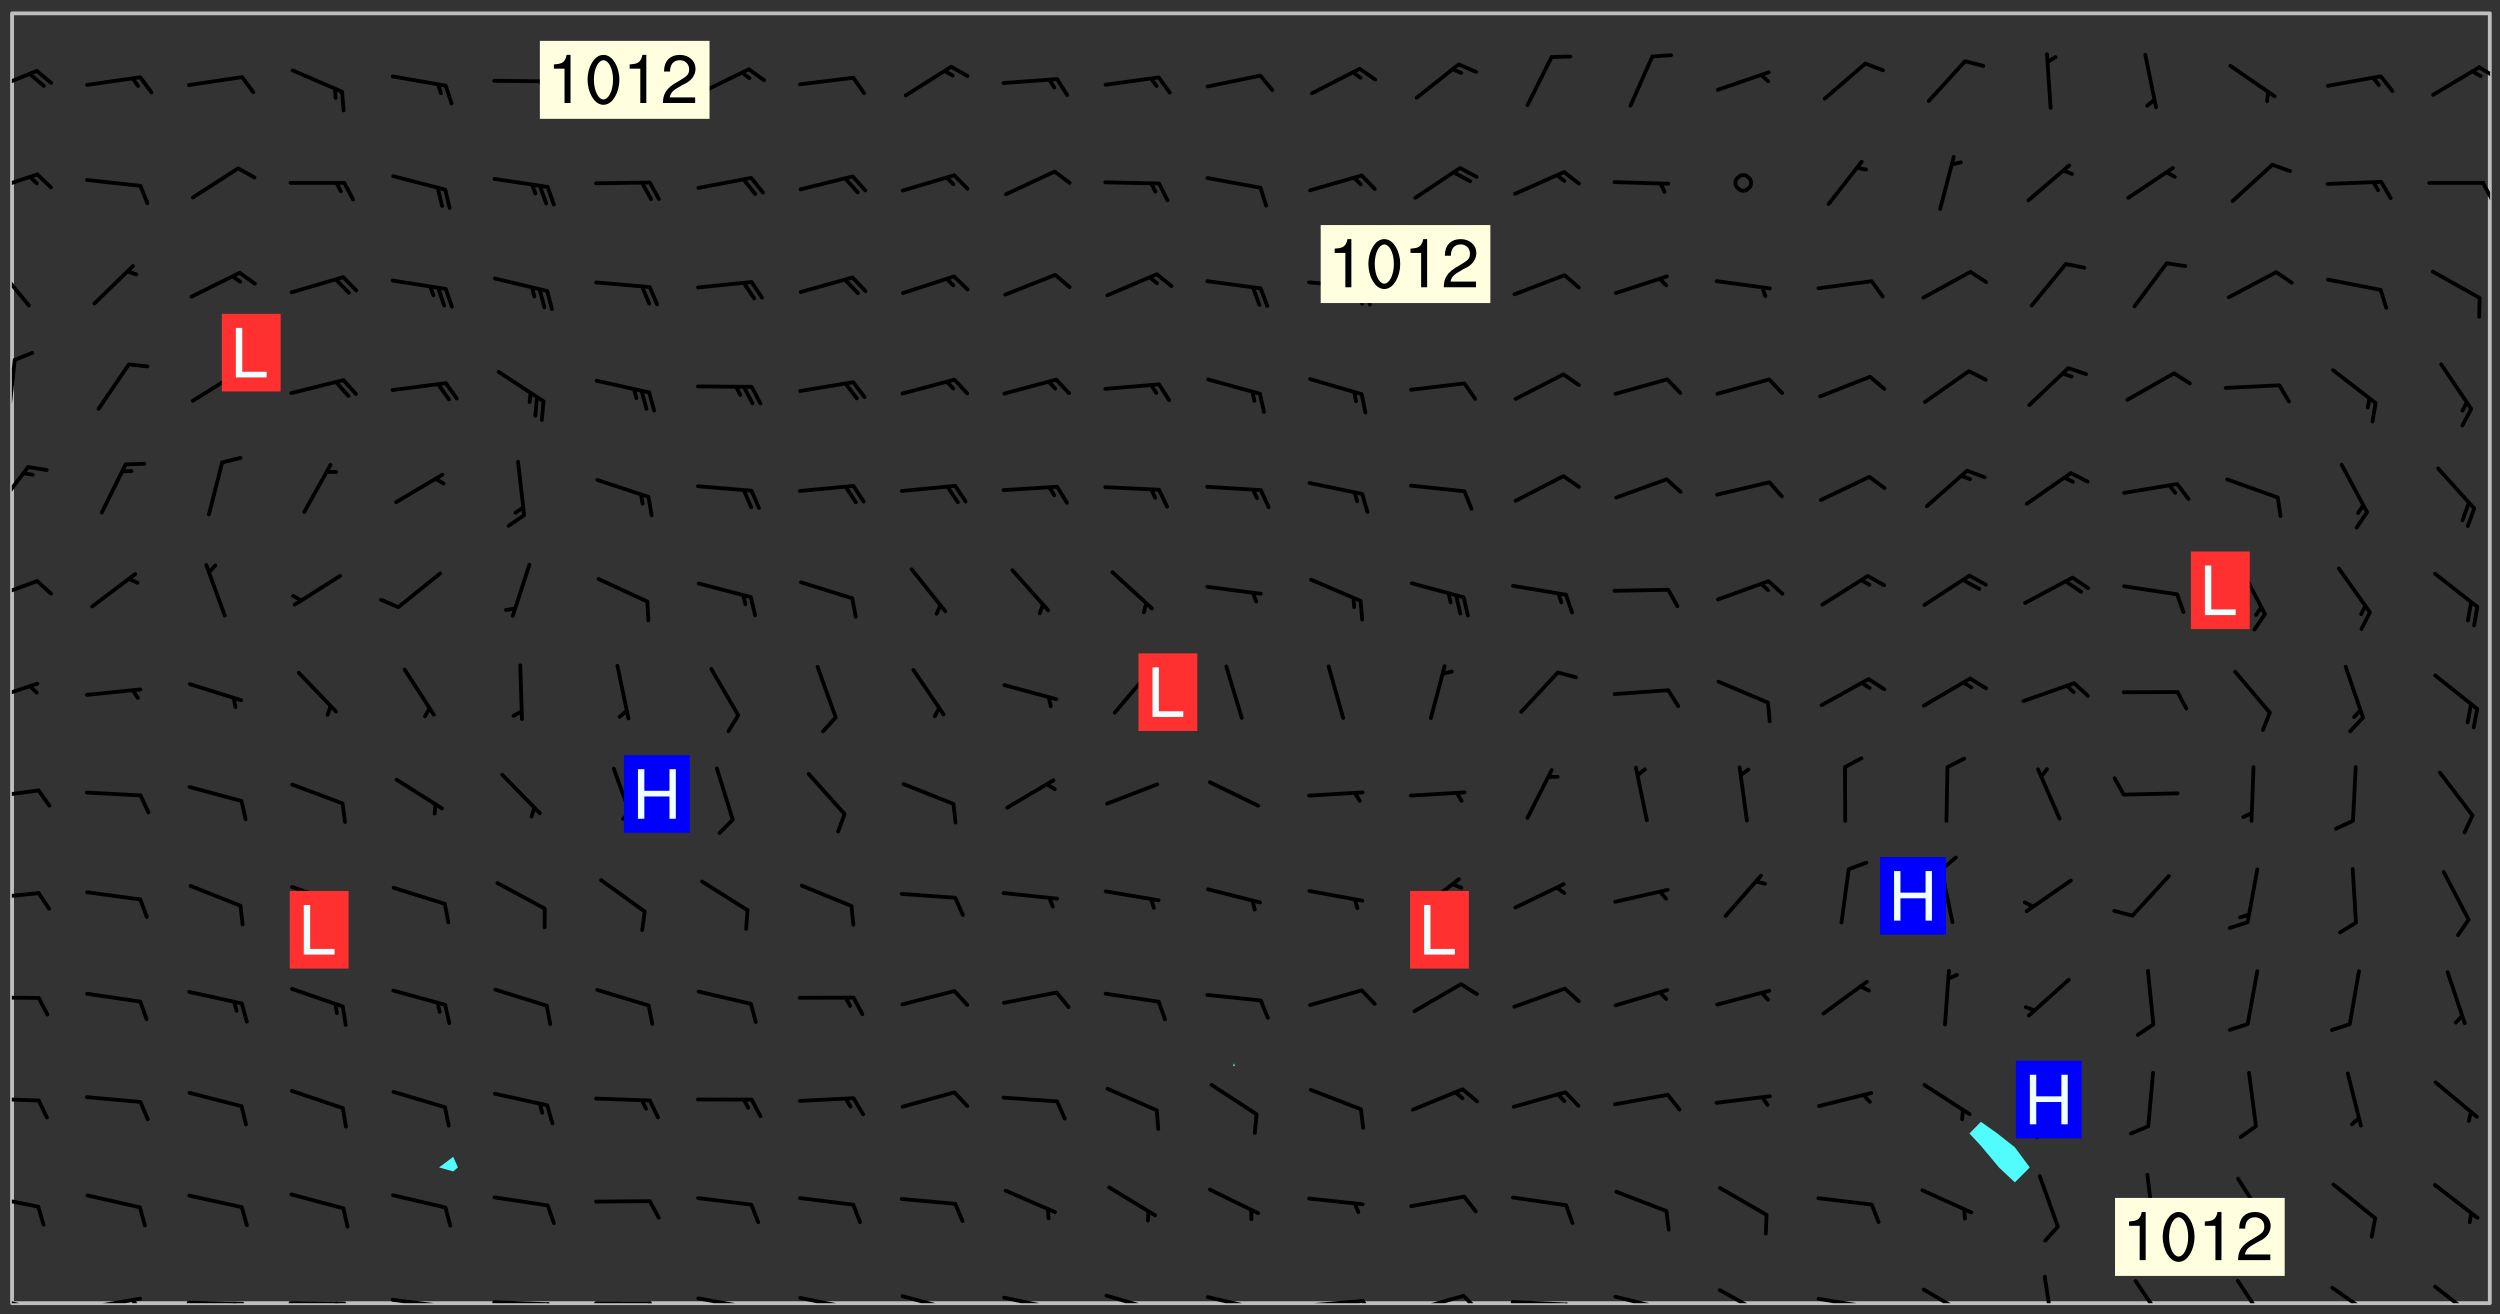 <svg xmlns="http://www.w3.org/2000/svg" role="img" xmlns:xlink="http://www.w3.org/1999/xlink" viewBox="142.45 309.95 326.84 171.84"><rect x="142.45" y="309.95" width="326.84" height="171.84" fill="#333333" stroke="none"/><defs><clipPath id="clip2"><path d="M 144 311.672 L 145 311.672 L 145 480.328 L 144 480.328 Z M 144 311.672"/></clipPath><clipPath id="clip3"><path d="M 144 311.672 L 468 311.672 L 468 480.328 L 144 480.328 Z M 144 311.672"/></clipPath><clipPath id="clip4"><path d="M 467 311.672 L 468 311.672 L 468 480.328 L 467 480.328 Z M 467 311.672"/></clipPath><clipPath id="clip5"><path d="M 144 479 L 148 479 L 148 480.328 L 144 480.328 Z M 144 479"/></clipPath><clipPath id="clip6"><path d="M 146 480 L 147 480 L 147 480.328 L 146 480.328 Z M 146 480"/></clipPath><clipPath id="clip7"><path d="M 153 479 L 162 479 L 162 480.328 L 153 480.328 Z M 153 479"/></clipPath><clipPath id="clip8"><path d="M 159 479 L 161 479 L 161 480.328 L 159 480.328 Z M 159 479"/></clipPath><clipPath id="clip9"><path d="M 166 480 L 175 480 L 175 480.328 L 166 480.328 Z M 166 480"/></clipPath><clipPath id="clip10"><path d="M 172 480 L 174 480 L 174 480.328 L 172 480.328 Z M 172 480"/></clipPath><clipPath id="clip11"><path d="M 180 480 L 188 480 L 188 480.328 L 180 480.328 Z M 180 480"/></clipPath><clipPath id="clip12"><path d="M 186 480 L 188 480 L 188 480.328 L 186 480.328 Z M 186 480"/></clipPath><clipPath id="clip13"><path d="M 193 479 L 201 479 L 201 480.328 L 193 480.328 Z M 193 479"/></clipPath><clipPath id="clip14"><path d="M 199 480 L 201 480 L 201 480.328 L 199 480.328 Z M 199 480"/></clipPath><clipPath id="clip15"><path d="M 206 479 L 215 479 L 215 480.328 L 206 480.328 Z M 206 479"/></clipPath><clipPath id="clip16"><path d="M 213 480 L 216 480 L 216 480.328 L 213 480.328 Z M 213 480"/></clipPath><clipPath id="clip17"><path d="M 220 480 L 228 480 L 228 480.328 L 220 480.328 Z M 220 480"/></clipPath><clipPath id="clip18"><path d="M 227 480 L 229 480 L 229 480.328 L 227 480.328 Z M 227 480"/></clipPath><clipPath id="clip19"><path d="M 233 479 L 241 479 L 241 480.328 L 233 480.328 Z M 233 479"/></clipPath><clipPath id="clip20"><path d="M 239 480 L 241 480 L 241 480.328 L 239 480.328 Z M 239 480"/></clipPath><clipPath id="clip21"><path d="M 246 479 L 255 479 L 255 480.328 L 246 480.328 Z M 246 479"/></clipPath><clipPath id="clip22"><path d="M 252 480 L 254 480 L 254 480.328 L 252 480.328 Z M 252 480"/></clipPath><clipPath id="clip23"><path d="M 260 479 L 268 479 L 268 480.328 L 260 480.328 Z M 260 479"/></clipPath><clipPath id="clip24"><path d="M 265 480 L 267 480 L 267 480.328 L 265 480.328 Z M 265 480"/></clipPath><clipPath id="clip25"><path d="M 273 479 L 281 479 L 281 480.328 L 273 480.328 Z M 273 479"/></clipPath><clipPath id="clip26"><path d="M 279 480 L 281 480 L 281 480.328 L 279 480.328 Z M 279 480"/></clipPath><clipPath id="clip27"><path d="M 286 479 L 295 479 L 295 480.328 L 286 480.328 Z M 286 479"/></clipPath><clipPath id="clip28"><path d="M 292 480 L 294 480 L 294 480.328 L 292 480.328 Z M 292 480"/></clipPath><clipPath id="clip29"><path d="M 300 479 L 308 479 L 308 480.328 L 300 480.328 Z M 300 479"/></clipPath><clipPath id="clip30"><path d="M 305 480 L 307 480 L 307 480.328 L 305 480.328 Z M 305 480"/></clipPath><clipPath id="clip31"><path d="M 313 479 L 321 479 L 321 480.328 L 313 480.328 Z M 313 479"/></clipPath><clipPath id="clip32"><path d="M 320 479 L 323 479 L 323 480.328 L 320 480.328 Z M 320 479"/></clipPath><clipPath id="clip33"><path d="M 326 479 L 335 479 L 335 480.328 L 326 480.328 Z M 326 479"/></clipPath><clipPath id="clip34"><path d="M 333 479 L 336 479 L 336 480.328 L 333 480.328 Z M 333 479"/></clipPath><clipPath id="clip35"><path d="M 339 479 L 348 479 L 348 480.328 L 339 480.328 Z M 339 479"/></clipPath><clipPath id="clip36"><path d="M 346 480 L 349 480 L 349 480.328 L 346 480.328 Z M 346 480"/></clipPath><clipPath id="clip37"><path d="M 353 479 L 361 479 L 361 480.328 L 353 480.328 Z M 353 479"/></clipPath><clipPath id="clip38"><path d="M 360 480 L 362 480 L 362 480.328 L 360 480.328 Z M 360 480"/></clipPath><clipPath id="clip39"><path d="M 367 478 L 374 478 L 374 480.328 L 367 480.328 Z M 367 478"/></clipPath><clipPath id="clip40"><path d="M 379 479 L 388 479 L 388 480.328 L 379 480.328 Z M 379 479"/></clipPath><clipPath id="clip41"><path d="M 385 480 L 387 480 L 387 480.328 L 385 480.328 Z M 385 480"/></clipPath><clipPath id="clip42"><path d="M 393 478 L 401 478 L 401 480.328 L 393 480.328 Z M 393 478"/></clipPath><clipPath id="clip43"><path d="M 409 476 L 412 476 L 412 480.328 L 409 480.328 Z M 409 476"/></clipPath><clipPath id="clip44"><path d="M 421 477 L 426 477 L 426 480.328 L 421 480.328 Z M 421 477"/></clipPath><clipPath id="clip45"><path d="M 434 477 L 440 477 L 440 480.328 L 434 480.328 Z M 434 477"/></clipPath><clipPath id="clip46"><path d="M 447 478 L 454 478 L 454 480.328 L 447 480.328 Z M 447 478"/></clipPath><clipPath id="clip47"><path d="M 460 477 L 467 477 L 467 480.328 L 460 480.328 Z M 460 477"/></clipPath><clipPath id="clip48"><path d="M 144 466 L 148 466 L 148 468 L 144 468 Z M 144 466"/></clipPath><clipPath id="clip49"><path d="M 144 453 L 148 453 L 148 455 L 144 455 Z M 144 453"/></clipPath><clipPath id="clip50"><path d="M 144 440 L 148 440 L 148 441 L 144 441 Z M 144 440"/></clipPath><clipPath id="clip51"><path d="M 144 426 L 148 426 L 148 428 L 144 428 Z M 144 426"/></clipPath><clipPath id="clip52"><path d="M 144 413 L 148 413 L 148 415 L 144 415 Z M 144 413"/></clipPath><clipPath id="clip53"><path d="M 144 399 L 148 399 L 148 402 L 144 402 Z M 144 399"/></clipPath><clipPath id="clip54"><path d="M 144 385 L 148 385 L 148 389 L 144 389 Z M 144 385"/></clipPath><clipPath id="clip55"><path d="M 144 370 L 147 370 L 147 377 L 144 377 Z M 144 370"/></clipPath><clipPath id="clip56"><path d="M 144 356 L 145 356 L 145 365 L 144 365 Z M 144 356"/></clipPath><clipPath id="clip57"><path d="M 144 344 L 147 344 L 147 351 L 144 351 Z M 144 344"/></clipPath><clipPath id="clip58"><path d="M 144 332 L 148 332 L 148 336 L 144 336 Z M 144 332"/></clipPath><clipPath id="clip59"><path d="M 466 333 L 468 333 L 468 337 L 466 337 Z M 466 333"/></clipPath><clipPath id="clip60"><path d="M 144 318 L 148 318 L 148 323 L 144 323 Z M 144 318"/></clipPath><clipPath id="clip61"><path d="M 466 318 L 468 318 L 468 321 L 466 321 Z M 466 318"/></clipPath><g id="surface357" clip-path="url(#clip1)"><path fill="#fff" fill-opacity="0" fill-rule="evenodd" d="M 0 0 L 1000 0 L 1000 1000 L 0 1000 Z M 0 0"/><path fill="#d3d3d3" fill-opacity="0" fill-rule="evenodd" d="M162.152 355.867L161.918 356.16 161.977 356.395 162.094 356.566 162.27 356.801 162.562 357.148 162.676 357.207 162.793 357.035 162.852 356.801 163.027 356.625 163.492 356.449 164.191 356.449 164.426 356.742 164.715 357.559 164.773 357.734 164.949 357.965 165.301 358.199 166 358.898 166.172 359.074 166.406 359.422 166.641 359.832 166.93 360.414 167.34 360.879 167.57 361.113 167.805 361.289 167.922 361.52 168.098 361.812 168.27 362.977 168.27 363.211 168.328 363.5 168.387 363.617 168.504 363.734 168.852 364.145 168.969 364.316 169.145 364.492 169.32 364.727 169.438 364.898 169.609 365.25 169.668 365.484 169.902 365.891 170.137 365.832 169.961 366.008 169.902 366.938 169.32 366.938 169.086 366.824 168.738 366.938 168.621 367.055 168.562 367.348 168.504 367.523 168.387 367.695 167.922 367.988 167.863 368.223 167.805 368.336 167.805 368.98 167.863 369.152 167.863 369.562 167.922 369.621 167.922 370.027 167.98 370.434 168.098 370.609 168.156 370.668 168.387 371.309 168.328 371.602 168.328 372.301 168.27 372.883 168.27 373.117 168.211 373.348 168.156 373.699 168.156 375.621 168.211 375.738 168.637 375.738 168.27 375.855 168.246 376.207 169.137 377.375 170.879 377.914 172.219 378.273 172.219 378.812 172.309 379.621 172.844 380.336 174.363 380.605 175.254 380.52 175.344 381.684 175.879 381.863 177.039 381.684 179.094 380.699 180.254 380.336 182.133 380.16 183.828 379.98 183.648 380.699 182.133 380.785 180.883 380.875 180.078 381.145 179.004 381.953 179.273 382.672 179.809 383.57 179.629 384.195 179.363 385.004 179.629 386.082 180.254 386.98 181.059 387.16 182.309 386.98 182.043 387.703 182.141 388.207 182.195 388.5 182.195 388.672 182.254 388.965 182.254 389.371 182.43 389.488 182.781 389.605 183.188 389.605 183.48 389.43 183.594 389.312 183.652 389.195 183.77 388.965 183.828 388.789 184.18 388.324 184.41 388.148 184.586 388.09 184.762 388.148 184.82 388.324 184.938 389.312 184.992 389.781 185.051 389.953 185.168 390.188 185.344 390.246 186.16 390.305 186.449 390.305 186.566 390.539 186.625 390.945 186.684 391.297 186.684 392.402 186.801 392.695 186.918 393.043 187.207 393.742 187.383 394.094 187.965 394.848 188.316 395.023 188.488 395.082 188.957 395.316 189.598 395.781 189.945 396.016 190.238 396.191 190.531 396.246 190.762 396.309 191.578 396.656 191.871 396.832 191.984 397.004 192.336 397.355 192.453 397.531 192.977 398.172 192.977 398.461 193.035 398.812 193.035 399.16 193.094 399.512 193.152 399.801 193.27 399.859 193.441 399.918 193.617 399.918 194.199 400.152 194.375 400.27 194.551 400.559 194.727 400.793 194.84 401.027 195.133 401.258 195.25 401.375 195.25 401.785 195.309 401.84 195.598 402.074 195.832 402.191 195.891 402.309 196.008 402.48 196.066 402.598 196.297 402.832 196.355 403.008 196.59 403.066 196.707 403.125 196.59 403.238 196.531 403.355 196.531 403.473 196.414 403.766 196.297 404.055 196.297 404.637 196.473 404.754 196.59 404.812 196.648 404.93 196.766 405.047 196.879 405.105 197.055 405.453 197.113 405.805 197.172 406.211 197.172 406.387 197.113 406.562 196.996 407.262 196.996 407.434 197.113 407.609 197.406 407.902 197.812 407.902 197.988 408.02 198.105 408.191 198.223 408.484 198.223 408.719 197.695 408.719 197.465 408.484 197.23 408.484 197.055 408.543 196.996 409.242 197.055 409.59 197.172 409.766 197.348 410.176 197.465 410.406 197.754 410.875 197.93 410.93 198.453 410.93 198.688 410.988 199.445 411.629 199.504 411.922 199.504 412.156 199.562 412.215 199.793 412.562 199.793 412.914 199.676 413.086 199.676 413.379 199.969 413.668 200.262 413.844 200.434 413.902 200.727 414.078 201.02 414.195 201.602 414.602 201.891 414.836 202.184 415.012 202.402 415.172 202.418 415.184 202.648 415.359 203.289 415.883 203.465 416.117 203.582 416.293 203.758 416.469 203.871 416.641 203.871 417.281 203.988 417.457 204.457 417.574 205.039 417.691 205.273 417.75 205.504 417.863 205.797 417.98 205.91 418.039 206.496 418.391 206.785 418.562 206.961 418.625 207.137 418.68 207.312 418.738 208.012 419.09 208.301 419.266 208.535 419.32 208.824 419.496 209.059 419.613 209.699 420.02 209.992 420.137 210.164 420.195 210.398 420.254 210.809 420.312 211.039 420.371 211.273 420.488 211.332 420.66 210.922 420.836 211.391 420.895 211.449 421.188 211.562 421.422 211.738 421.477 211.973 421.535 212.148 421.594 212.555 421.711 213.195 421.945 213.312 422.117 213.371 422.352 213.371 422.527 213.312 422.645 213.254 423.051 213.488 423.285 213.605 423.344 213.953 423.461 214.594 423.691 214.77 423.809 215.059 423.926 215.234 424.102 215.469 424.566 216.051 425.672 216.227 425.848 216.574 426.023 216.75 426.141 217.102 426.258 218.148 426.781 218.383 426.84 218.848 426.953 219.141 427.012 219.605 427.188 220.363 427.77 220.598 428.004 220.945 428.469 221.121 428.645 221.41 428.879 222.227 429.578 222.52 429.754 222.809 430.043 223.102 430.219 223.395 430.508 224.09 431.148 224.266 431.324 224.559 431.559 224.848 431.793 225.316 432.082 225.957 432.664 226.305 432.898 226.539 433.191 226.887 433.539 227.238 434.004 228.172 434.996 228.52 435.402 228.637 435.578 228.871 435.637 228.984 435.754 229.629 435.93 229.859 436.043 230.094 436.102 230.387 436.277 230.617 436.395 231.551 437.094 231.957 437.5 232.191 437.676 232.598 437.852 232.832 437.969 233.648 438.316 233.996 438.551 234.23 438.668 234.523 438.957 234.754 439.074 235.512 439.426 235.863 439.598 236.094 439.656 236.387 439.773 236.621 439.832 237.492 440.008 238.309 440.008 238.777 440.238 238.949 440.297 239.824 440.996 240.289 441.113 240.582 441.172 240.758 441.23 240.988 441.289 241.457 441.348 241.805 441.406 242.156 441.465 242.562 441.523 242.855 441.523 243.027 441.582 243.027 441.812 243.203 441.988 243.496 441.988 243.844 442.047 244.195 442.105 244.895 442.223 245.535 442.223 246 441.988 246.293 441.812 246.465 441.695 246.875 441.523 247.164 441.348 248.098 440.883 248.566 440.59 249.09 440.297 249.555 440.125 250.02 439.949 251.07 439.484 251.359 439.367 251.77 439.25 252.059 439.133 252.586 438.957 254.102 438.258 254.684 437.91 254.973 437.852 255.266 437.793 255.613 437.676 256.488 437.445 256.84 437.328 256.953 437.328 257.188 437.27 258.062 437.035 258.297 436.977 259.109 436.977 259.461 436.918 260.277 436.801 260.449 436.742 260.801 436.688 261.094 436.629 261.324 436.57 262.141 436.395 262.316 436.336 262.664 436.336 262.898 436.277 263.363 436.16 264.121 435.988 264.355 435.93 264.703 435.93 265.113 435.812 265.402 435.754 266.688 435.695 266.977 435.695 267.387 435.637 267.617 435.578 267.793 435.578 268.668 435.461 269.074 435.461 269.484 435.344 269.832 435.344 270.184 435.23 271.055 435.172 272.805 435.172 273.852 435.461 274.262 435.578 274.551 435.695 274.902 435.812 275.191 435.93 276.242 436.102 276.531 436.16 276.824 436.16 277.117 436.219 277.289 436.277 277.699 436.336 277.871 436.395 277.988 436.453 278.105 436.453 278.223 436.512 278.574 436.57 278.688 436.57 279.098 436.637 281.02 437.031 282.945 437.426 284.465 437.875 286.16 438.594 288.305 439.398 289.91 438.68 291.34 437.875 292.5 436.797 293.75 436.348 296.785 435.629 298.66 435.27 300.805 433.922 303.039 432.668 305.539 431.41 307.234 430.961 309.02 430.781 310.18 430.512 310.805 431.051 312.145 430.781 312.859 429.793 313.844 428.449 314.289 428.27 315.094 427.91 316.969 427.371 318.754 426.922 320.004 426.652 321.164 426.562 322.863 426.473 324.824 426.203 326.074 426.113 326.613 426.113 327.238 426.023 328.129 426.023 330.273 425.844 332.684 425.664 335.273 425.574 336.969 425.754 338.578 425.844 340.008 426.203 341.168 426.922 343.043 427.91 344.203 429.438 344.469 430.152 345.098 430.242 345.453 431.141 345.988 431.68 346.523 433.207 347.598 433.566 348.133 433.566 347.328 434.102 347.418 435.809 348.133 438.504 349.023 439.309 349.918 440.297 350.633 441.555 352.418 442.094 353.938 441.914 354.293 443.258 355.902 442.453 356.883 441.914 357.152 442.184 357.469 441.969 357.688 441.824 358.488 442.273 358.938 441.914 359.293 441.914 359.828 441.645 360.367 440.926 360.902 440.656 361.527 439.668 362.688 440.117 363.527 440.488 364.922 441.105 366.617 440.926 368.223 440.926 370.008 441.016 370.188 439.309 370.723 437.965 371.527 438.234 372.02 439.082 372.422 439.488 372.332 440.027 372.332 440.387 373.047 440.836 373.758 440.566 375.188 440.566 375.547 441.555 375.992 442.812 376.707 444.156 377.957 444.785 379.652 445.414 380.367 445.234 380.547 444.695 381.527 444.605 381.977 444.965 382.062 446.223 381.797 446.852 381.262 447.031 381.262 447.57 381.977 448.555 382.242 449.094 383.227 450.082 384.027 451.16 383.762 451.52 383.672 452.418 383.047 454.75 382.691 456.816 382.602 458.609 382.422 459.328 382.332 459.867 382.332 461.305 381.352 463.188 380.992 464.895 380.457 465.793 379.652 466.961 379.387 467.5 381.441 468.754 381.527 469.113 381.172 469.652 381.082 469.473 381.082 470.281 381.172 471.719 380.727 472.434 379.652 472.527 379.387 473.242 379.922 474.141 380.727 474.859 381.887 475.668 383.227 475.938 383.672 476.297 383.316 476.746 381.527 476.656 380.277 476.207 379.562 475.488 378.938 475.398 378.762 478.988 378.574 480.297 467.934 480.297 467.934 311.703 412.664 311.703 412.664 360.785 413.426 360.91 416.715 361.453 418.738 364.289 418.738 367.043 421.09 367.375 423.438 367.707 427.488 367.707 426.109 371.867 424.086 372.574 422.062 373.277 421.52 373.621 418.926 375.238 418.738 375.355 416.715 373.277 415.984 370.535 413.312 368.457 411.938 364.957 411.871 364.875 409.914 362.203 412.664 360.785 412.664 311.703 294.422 311.703 294.422 403.117 294.539 403.148 294.672 403.16 294.746 403.234 294.852 403.281 294.941 403.34 295.027 403.398 295.117 403.457 295.414 403.754 295.473 403.844 295.504 403.961 295.531 404.078 295.547 404.215 295.516 404.332 295.457 404.422 295.398 404.508 295.355 404.613 295.309 404.715 295.281 404.836 295.281 404.98 295.457 405.25 295.605 405.398 295.68 405.484 295.754 405.559 295.797 405.664 295.859 405.754 295.918 405.84 295.961 405.945 296.02 406.035 296.066 406.137 296.109 406.242 296.168 406.328 296.285 406.508 296.359 406.582 296.422 406.668 296.48 406.758 296.523 406.863 296.582 406.953 296.641 407.039 296.703 407.129 296.762 407.219 296.805 407.32 296.922 407.5 296.996 407.574 297.055 407.66 297.129 407.734 297.219 407.793 297.324 407.84 297.473 407.84 297.605 407.824 297.738 407.84 297.84 407.793 297.914 407.719 297.961 407.617 297.945 407.484 297.945 407.336 297.898 407.23 297.871 407.113 297.824 407.012 297.797 406.891 297.754 406.789 297.691 406.699 297.648 406.598 297.605 406.492 297.574 406.375 297.559 406.242 297.547 406.105 297.633 406.047 297.691 405.961 297.812 405.93 297.855 406.035 297.871 406.168 297.871 406.285 297.93 406.387 297.988 406.477 298.078 406.535 298.227 406.684 298.285 406.773 298.328 406.879 298.316 406.98 298.402 407.039 298.508 407.086 298.594 407.145 298.684 407.203 298.758 407.277 298.641 407.305 298.535 407.352 298.449 407.41 298.375 407.484 298.316 407.574 298.254 407.66 298.227 407.781 298.18 407.883 298.137 407.988 298.105 408.105 298.094 408.238 298.078 408.371 298.078 408.52 298.105 408.637 298.152 408.742 298.195 408.844 298.254 408.934 298.328 409.008 298.418 409.066 298.492 409.141 298.582 409.199 298.641 409.289 298.684 409.395 298.73 409.496 298.848 409.527 298.98 409.543 299.129 409.543 299.246 409.512 299.352 409.555 299.395 409.66 299.441 409.762 299.469 409.883 299.5 410 299.527 410.117 299.559 410.238 299.586 410.355 299.691 410.398 299.793 410.445 299.926 410.43 300.074 410.578 300.137 410.664 300.211 410.738 300.281 410.812 300.371 410.875 300.477 410.918 300.578 410.961 300.695 410.992 300.832 411.008 300.949 410.977 301.023 410.902 301.051 410.785 301.039 410.652 301.008 410.531 300.98 410.414 301.023 410.309 301.141 410.309 301.23 410.371 301.348 410.398 301.496 410.398 301.629 410.414 301.777 410.414 301.91 410.43 302.043 410.414 302.191 410.414 302.324 410.398 302.457 410.387 302.594 410.398 302.711 410.371 302.844 410.355 303.035 410.297 302.977 410.473 302.961 410.605 302.934 410.727 302.918 410.859 302.859 410.945 302.727 410.961 302.621 411.008 302.516 411.051 302.398 411.082 302.281 411.109 302.016 411.141 301.867 411.141 301.734 411.156 301.66 411.23 301.719 411.316 301.867 411.465 301.984 411.645 302.059 411.715 302.148 411.777 302.238 411.836 302.324 411.895 302.414 411.953 302.516 411.996 302.621 412.059 302.727 412.102 302.812 412.16 302.918 412.207 303.02 412.25 303.199 412.367 303.258 412.457 303.215 412.559 303.168 412.664 303.184 412.797 303.406 413.02 303.465 413.109 303.508 413.211 303.539 413.332 303.582 413.434 303.598 413.566 303.629 413.684 303.641 413.82 303.672 413.938 303.82 414.086 303.922 414.129 304.027 414.172 304.145 414.203 304.277 414.219 304.414 414.234 304.531 414.234 304.648 414.203 304.738 414.145 304.781 414.039 304.828 413.938 304.871 413.832 304.902 413.715 304.914 413.582 304.914 413.434 304.902 413.301 304.887 413.168 304.855 413.051 304.812 412.945 304.766 412.84 304.723 412.738 304.68 412.633 304.664 412.5 304.68 412.367 304.707 412.25 304.738 412.133 304.766 412.012 304.812 411.91 304.902 411.852 304.988 411.789 305.062 411.715 305.152 411.656 305.375 411.434 305.434 411.348 305.508 411.273 305.625 411.094 305.684 411.008 305.684 410.859 305.609 410.785 305.508 410.738 305.402 410.695 305.301 410.652 305.242 410.562 305.195 410.457 305.168 410.34 305.258 410.281 305.375 410.25 305.477 410.207 305.656 410.09 305.805 409.941 305.816 409.809 305.805 409.703 305.715 409.645 305.582 409.66 305.434 409.66 305.301 409.676 305.168 409.66 305.047 409.629 304.961 409.57 304.887 409.496 304.828 409.406 304.766 409.32 304.648 409.141 304.59 409.055 304.621 408.934 304.707 408.875 304.828 408.844 304.887 408.758 304.887 408.637 304.855 408.52 304.797 408.43 304.738 408.344 304.691 408.238 304.664 408.121 304.648 407.988 304.707 407.898 304.781 407.824 304.871 407.766 304.988 407.586 305.062 407.512 305.121 407.426 305.27 407.277 305.391 407.246 305.523 407.23 305.656 407.246 305.73 407.32 305.773 407.426 305.789 407.559 305.758 407.676 305.641 407.707 305.508 407.719 305.359 407.867 305.316 407.973 305.27 408.074 305.242 408.195 305.211 408.312 305.211 408.461 305.242 408.578 305.285 408.684 305.344 408.773 305.418 408.844 305.492 408.918 305.609 408.949 305.73 408.977 305.848 408.949 305.98 408.934 306.098 408.934 306.188 408.992 306.262 409.066 306.309 409.172 306.367 409.258 306.469 409.305 306.602 409.32 306.707 409.363 306.793 409.422 306.781 409.527 306.707 409.602 306.527 409.719 306.469 409.809 306.379 409.867 306.309 409.941 306.234 410.016 306.172 410.105 306.145 410.223 306.129 410.355 306.145 410.488 306.129 410.621 306.129 410.77 306.145 410.902 306.172 411.02 306.203 411.141 306.277 411.215 306.367 411.273 306.453 411.332 306.543 411.391 306.66 411.422 306.66 411.508 306.559 411.555 306.469 411.613 306.203 411.645 306.086 411.672 305.938 411.672 305.832 411.715 305.73 411.762 305.672 411.852 305.609 412.086 305.598 412.219 305.566 412.34 305.551 412.473 305.551 412.766 305.539 412.898 305.551 413.035 305.566 413.168 305.699 413.184 305.832 413.195 305.953 413.227 306.039 413.285 306.113 413.359 306.16 413.465 306.203 413.566 306.219 413.699 306.219 414.145 306.203 414.277 306.203 414.723 306.234 414.988 306.262 415.105 306.277 415.238 306.309 415.355 306.395 415.566 306.426 415.832 306.426 415.98 306.395 416.098 306.367 416.215 306.336 416.336 306.309 416.453 306.277 416.57 306.246 416.691 306.234 416.824 306.219 416.957 306.309 417.016 306.426 416.984 306.527 417 306.574 417.105 306.543 417.371 306.543 417.812 306.5 417.918 306.453 418.023 306.41 418.125 306.367 418.23 306.309 418.316 306.277 418.438 306.234 418.555 306.203 418.672 306.188 418.805 306.203 418.938 306.262 419.027 306.367 419.074 306.453 419.133 306.512 419.219 306.5 419.355 306.469 419.473 306.426 419.574 306.426 420.02 306.41 420.152 306.41 420.301 306.379 420.418 306.336 420.523 306.309 420.641 306.262 420.746 306.219 420.848 306.188 420.969 306.16 421.086 306.129 421.219 306.098 421.336 306.07 421.453 306.027 421.559 305.996 421.676 305.965 421.797 305.953 421.93 305.938 422.062 305.938 422.359 305.965 422.477 305.965 422.625 306.012 423.023 306.039 423.141 306.098 423.23 306.219 423.262 306.367 423.262 306.5 423.246 306.559 423.336 306.559 423.453 306.5 423.543 306.41 423.602 306.309 423.645 306.203 423.691 306.113 423.75 306.027 423.809 305.891 423.824 305.773 423.793 305.641 423.777 305.539 423.824 305.477 423.91 305.465 424.047 305.449 424.18 305.418 424.297 305.391 424.414 305.375 424.547 305.344 424.668 305.344 424.965 305.359 425.098 305.391 425.215 305.391 425.363 305.402 425.496 305.402 425.645 305.375 425.762 305.328 425.863 305.301 425.984 305.27 426.102 305.211 426.191 305.137 426.266 305.035 426.309 304.93 426.355 304.812 426.383 304.691 426.414 304.59 426.367 304.648 426.281 304.754 426.234 304.781 426.117 304.812 426 304.84 425.879 304.871 425.762 304.871 425.613 304.887 425.48 304.855 425.363 304.812 425.258 304.707 425.273 304.633 425.348 304.531 425.391 304.441 425.453 304.367 425.527 304.324 425.629 304.309 425.762 304.277 425.879 304.25 426 304.219 426.117 304.191 426.234 304.16 426.355 304.133 426.473 304.102 426.59 304.059 426.695 303.969 426.754 303.879 426.754 303.762 426.723 303.73 426.637 303.746 426.5 303.715 426.383 303.715 426.234 303.703 426.102 303.703 425.953 303.641 425.719 303.613 425.598 303.57 425.496 303.523 425.391 303.465 425.305 303.406 425.215 303.363 425.109 303.301 425.023 303.152 424.875 303.082 424.801 302.977 424.754 302.871 424.711 302.77 424.668 302.473 424.371 302.383 424.297 302.297 424.238 302.191 424.195 302.102 424.133 302.016 424.074 301.91 424.031 301.82 423.973 301.734 423.91 301.66 423.84 301.555 423.793 301.469 423.734 301.363 423.691 301.273 423.629 301.172 423.586 301.066 423.543 300.98 423.484 300.875 423.438 300.77 423.395 300.668 423.348 300.578 423.289 300.477 423.246 300.371 423.203 300.281 423.141 300.164 423.113 300.031 423.098 299.898 423.113 299.75 423.113 299.617 423.129 299.5 423.098 299.41 423.039 299.336 422.965 299.246 422.906 299.145 422.859 298.996 422.859 298.875 422.832 298.773 422.789 298.699 422.715 298.582 422.535 298.492 422.477 298.391 422.434 298.301 422.371 298.195 422.328 298.105 422.27 298.02 422.211 297.914 422.164 297.855 422.078 297.797 421.988 297.754 421.883 297.707 421.781 297.633 421.707 297.547 421.648 297.473 421.574 297.383 421.516 297.16 421.293 297.117 421.188 297.086 420.922 297.191 420.879 297.336 420.879 297.441 420.922 297.516 420.996 297.605 421.055 297.691 421.113 297.797 421.16 297.887 421.219 298.035 421.367 298.105 421.441 298.254 421.59 298.316 421.676 298.391 421.75 298.477 421.809 298.551 421.883 298.641 421.945 298.73 422.004 298.816 422.062 299.086 422.238 299.188 422.285 299.293 422.328 299.395 422.371 299.441 422.297 299.5 422.211 299.574 422.137 299.645 422.062 299.75 422.105 299.824 422.18 299.883 422.27 299.926 422.371 299.973 422.477 300.016 422.582 300.137 422.609 300.254 422.582 300.328 422.492 300.371 422.387 300.43 422.297 300.504 422.223 300.609 422.18 300.727 422.152 300.859 422.164 300.949 422.223 301.098 422.371 301.156 422.461 301.199 422.566 301.246 422.668 301.289 422.773 301.332 422.875 301.438 422.922 301.543 422.965 301.676 422.98 301.762 422.922 301.82 422.832 301.895 422.758 302 422.715 302.117 422.742 302.223 422.789 302.324 422.832 302.43 422.875 302.531 422.922 302.711 423.039 302.711 423.156 302.695 423.289 302.711 423.422 302.727 423.559 302.785 423.645 302.887 423.691 303.008 423.719 303.125 423.75 303.273 423.75 303.391 423.719 303.449 423.629 303.629 423.512 303.688 423.422 303.762 423.348 303.82 423.262 303.938 423.082 304.117 422.965 304.234 422.996 304.324 423.055 304.367 423.129 304.352 423.262 304.352 423.379 304.441 423.438 304.59 423.438 304.723 423.422 304.855 423.41 305.121 423.379 305.227 423.336 305.344 423.305 305.465 423.277 305.539 423.203 305.609 423.129 305.672 423.039 305.656 422.934 305.609 422.832 305.508 422.789 305.402 422.773 305.285 422.801 305.02 422.832 304.871 422.832 304.797 422.758 304.707 422.699 304.59 422.668 304.473 422.641 304.34 422.625 304.191 422.625 304.059 422.641 303.762 422.641 303.656 422.594 303.508 422.445 303.465 422.344 303.406 422.254 303.629 422.031 303.715 421.973 303.82 421.93 303.938 421.898 304.07 421.883 304.203 421.898 304.34 421.914 304.441 421.957 304.574 421.945 304.664 421.883 304.766 421.84 304.828 421.75 304.781 421.648 304.691 421.59 304.574 421.559 304.473 421.516 304.414 421.426 304.352 421.336 304.352 421.219 304.367 421.086 304.473 421.039 304.547 420.969 304.547 420.848 304.457 420.789 304.426 420.672 304.516 420.613 304.59 420.539 304.633 420.434 304.691 420.344 304.738 420.242 304.754 420.109 304.754 419.961 304.707 419.855 304.664 419.754 304.574 419.695 304.441 419.68 304.34 419.637 304.203 419.621 304.086 419.59 303.641 419.59 303.508 419.574 303.375 419.562 303.242 419.547 303.125 419.516 302.977 419.516 302.844 419.5 302.711 419.488 302.445 419.457 302.324 419.414 302.238 419.355 302.164 419.281 302.164 419.133 302.176 419 302.281 418.953 302.383 418.91 302.516 418.895 302.668 418.895 302.801 418.879 303.094 418.879 303.215 418.91 303.316 418.953 303.406 419.012 303.641 419.074 303.762 419.027 303.852 418.969 303.953 418.926 304.086 418.91 304.191 418.953 304.293 419 304.426 419.012 304.547 418.984 304.691 418.984 304.812 418.953 304.93 418.926 305.035 418.879 305.109 418.805 305.195 418.746 305.344 418.598 305.402 418.512 305.449 418.406 305.477 418.289 305.492 418.184 305.391 418.141 305.301 418.082 305.184 418.051 305.078 418.008 304.988 417.945 304.914 417.859 304.84 417.785 304.738 417.742 304.633 417.695 304.531 417.652 304.473 417.562 304.426 417.461 304.34 417.25 304.277 417.164 304.219 417.074 304.145 417 304.059 416.941 303.789 416.941 303.672 416.973 303.582 417.031 303.48 417.074 303.348 417.09 303.242 417.074 303.215 416.957 303.152 416.867 303.035 416.836 302.934 416.793 302.785 416.645 302.754 416.527 302.738 416.422 302.812 416.348 302.992 416.23 303.109 416.203 303.227 416.172 303.363 416.188 303.465 416.23 303.57 416.273 303.672 416.32 303.777 416.363 303.895 416.395 304.027 416.41 304.145 416.438 304.277 416.453 304.383 416.438 304.473 416.379 304.398 416.305 304.293 416.262 304.219 416.188 304.145 416.098 303.996 415.949 303.91 415.891 303.82 415.832 303.746 415.758 303.656 415.699 303.555 415.652 303.434 415.625 303.332 415.578 303.227 415.535 303.109 415.504 303.008 415.461 302.887 415.43 302.738 415.43 302.621 415.461 302.516 415.504 302.43 415.566 302.25 415.684 302.164 415.742 302.074 415.801 301.969 415.848 301.883 415.906 301.777 415.949 301.676 415.992 301.57 416.039 301.496 416.113 301.438 416.203 301.379 416.289 301.332 416.395 301.273 416.48 301.199 416.555 301.066 416.543 300.949 416.512 300.832 416.512 300.758 416.586 300.668 416.645 300.594 416.719 300.504 416.777 300.418 416.836 300.312 416.883 300.211 416.926 300.074 416.941 299.973 416.898 299.824 416.75 299.719 416.703 299.633 416.703 299.527 416.75 299.426 416.793 299.305 416.824 299.188 416.793 299.113 416.719 299.113 416.602 299.145 416.48 299.219 416.41 299.277 416.32 299.352 416.246 299.469 416.215 299.574 416.172 299.867 416.172 300 416.156 300.137 416.141 300.238 416.098 300.328 416.039 300.43 415.992 300.52 415.934 300.652 415.922 300.742 415.98 300.875 415.992 300.965 415.934 301.051 415.875 301.156 415.832 301.246 415.773 301.332 415.711 301.422 415.652 301.57 415.504 301.629 415.418 301.688 415.328 301.793 415.285 301.926 415.27 302.043 415.297 302.164 415.328 302.223 415.27 302.281 415.18 302.312 414.914 302.34 414.797 302.445 414.809 302.578 414.824 302.68 414.781 302.77 414.723 302.828 414.633 302.902 414.559 302.961 414.469 303.008 414.367 303.02 414.234 303.008 414.102 302.961 413.996 302.812 413.848 302.754 413.758 302.695 413.672 302.652 413.566 302.652 413.121 302.668 412.988 302.668 412.84 302.68 412.707 302.621 412.648 302.531 412.707 302.43 412.664 302.25 412.547 302.164 412.488 302.102 412.398 302.043 412.309 301.969 412.234 301.883 412.176 301.762 412.207 301.66 412.219 301.555 412.266 301.469 412.324 301.363 412.367 301.215 412.516 301.125 412.574 301.039 412.633 300.949 412.695 300.844 412.738 300.711 412.754 300.711 412.633 300.816 412.59 300.934 412.559 301.008 412.488 301.051 412.383 301.051 412.234 301.023 412.117 300.875 411.969 300.742 411.953 300.594 411.953 300.477 411.984 300.371 412.027 300.27 412.07 300.18 412.133 300.062 412.16 299.988 412.086 300 411.953 299.957 411.852 299.914 411.746 299.824 411.688 299.707 411.715 299.586 411.746 299.469 411.777 299.367 411.82 299.246 411.852 299.145 411.895 299.039 411.938 298.949 411.996 298.848 412.012 298.848 411.895 298.863 411.762 298.805 411.672 298.73 411.715 298.582 411.863 298.523 411.953 298.449 412.027 298.402 412.133 298.359 412.234 298.285 412.309 298.227 412.398 298.152 412.473 298.094 412.559 298.02 412.633 297.93 412.695 297.855 412.766 297.781 412.84 297.68 412.855 297.547 412.871 297.441 412.828 297.441 412.707 297.59 412.559 297.633 412.457 297.691 412.367 297.738 412.266 297.781 412.16 297.84 412.07 297.871 411.953 297.914 411.852 297.945 411.73 297.973 411.613 298.02 411.508 298.062 411.406 298.105 411.301 298.18 411.23 298.27 411.168 298.359 411.109 298.461 411.066 298.758 411.066 299.023 411.035 299.129 410.992 299.055 410.918 298.938 410.887 298.832 410.844 298.742 410.785 298.641 410.738 298.551 410.68 298.449 410.637 298.344 410.594 298.254 410.531 298.168 410.473 298.062 410.43 297.961 410.387 297.84 410.355 297.723 410.324 297.621 410.281 297.5 410.25 297.398 410.207 297.309 410.148 297.266 410.043 297.25 409.91 297.352 409.867 297.484 409.852 297.621 409.867 297.754 409.852 297.855 409.809 297.914 409.719 297.93 409.613 297.84 409.555 297.766 409.48 297.664 409.438 297.574 409.379 297.426 409.23 297.383 409.125 297.367 408.992 297.367 408.699 297.309 408.609 297.219 408.551 297.145 408.477 297.102 408.371 297.07 408.254 297.012 408.164 296.938 408.09 296.82 408.062 296.746 407.988 296.656 407.93 296.566 407.867 296.48 407.809 296.406 407.734 296.348 407.648 296.301 407.543 296.215 407.484 296.066 407.336 295.871 407.277 295.738 407.293 295.637 407.336 295.562 407.41 295.516 407.512 295.473 407.617 295.414 407.707 295.355 407.793 295.059 408.09 294.969 408.148 294.883 408.148 294.82 408.062 294.777 407.957 294.809 407.84 294.867 407.75 294.895 407.633 294.883 407.5 294.793 407.438 294.688 407.484 294.57 407.512 294.453 407.543 294.184 407.719 294.082 407.766 293.965 407.793 293.859 407.84 293.77 407.898 293.668 407.941 293.609 407.855 293.562 407.75 293.578 407.617 293.625 407.512 293.695 407.438 293.77 407.367 293.828 407.277 293.828 407.129 293.785 407.023 293.547 407.023 293.445 407.07 293.414 407.188 293.387 407.305 293.355 407.426 293.281 407.469 293.148 407.484 293.074 407.438 293.031 407.336 292.988 407.23 292.941 407.129 292.898 407.023 292.777 407.055 292.676 407.098 292.543 407.113 292.426 407.145 292.32 407.188 292.23 407.246 292.129 407.293 292.008 407.32 291.875 407.336 291.773 407.293 291.715 407.203 291.668 407.098 291.625 406.996 291.582 406.891 291.582 406.773 291.641 406.684 291.727 406.625 291.906 406.508 292.008 406.461 292.113 406.418 292.219 406.359 292.32 406.316 292.41 406.254 292.512 406.211 292.617 406.152 292.719 406.105 292.809 406.047 292.914 406.004 293.016 405.961 293.105 405.898 293.207 405.855 293.344 405.84 293.461 405.871 293.562 405.914 293.684 405.945 293.785 405.988 293.891 406.035 293.992 406.078 294.098 406.121 294.199 406.168 294.305 406.211 294.406 406.254 294.512 406.301 294.598 406.359 294.703 406.402 294.82 406.434 294.926 406.477 295.027 406.523 295.117 406.582 295.223 406.625 295.324 406.668 295.43 406.715 295.547 406.742 295.648 406.789 295.77 406.816 295.918 406.816 296.004 406.758 296.02 406.656 296.078 406.566 296.051 406.449 295.977 406.375 295.859 406.195 295.785 406.121 295.695 406.047 295.516 405.93 295.43 405.871 295.324 405.828 295.223 405.781 294.953 405.605 294.895 405.516 294.82 405.441 294.762 405.352 294.719 405.25 294.688 405.133 294.672 404.996 294.672 404.434 294.66 404.301 294.645 404.168 294.613 404.051 294.598 403.918 294.586 403.785 294.555 403.664 294.332 403.441 294.273 403.355 294.258 403.25 294.289 403.133 294.422 403.117 294.422 311.703 172.992 311.703 172.992 313.156 172.934 313.391 172.582 314.441 172.41 314.965 172.293 315.312 172.117 315.723 172 315.895 171.766 316.188 171.535 316.246 171.184 316.246 171.066 316.305 170.836 316.711 170.836 317.004 170.953 317.18 171.184 317.41 171.301 317.645 171.941 318.402 172.234 318.867 172.41 319.102 172.641 319.453 172.875 319.801 173.516 320.617 173.691 321.082 173.863 321.492 173.98 322.188 174.156 322.656 174.273 324.055 174.332 324.52 174.332 325.395 174.449 326.441 174.449 331.223 174.391 331.688 174.039 332.969 173.863 333.492 173.75 333.902 173.398 334.832 172.934 336 172.699 336.582 172.582 336.758 172.41 337.105 172.234 337.512 171.883 338.328 171.824 338.621 171.711 338.914 171.594 339.203 171.535 339.379 171.418 340.254 171.359 340.66 171.301 340.777 171.242 340.953 171.184 341.125 170.953 341.652 170.836 341.824 170.836 342.059 170.719 342.293 170.66 342.465 170.484 343.051 170.484 343.34 170.426 343.516 170.426 343.809 170.367 343.922 170.309 344.449 170.309 344.621 170.254 344.855 170.254 347.477 170.078 348.293 169.961 348.469 169.785 348.703 169.668 348.875 169.555 349.109 168.969 350.043 168.738 350.332 168.445 350.797 168.27 351.031 167.98 351.383 167.629 352.082 167.516 352.312 167.34 352.723 167.164 352.953 166.758 353.48 165.941 354.18 165.648 354.352 165.359 354.586 165.184 354.703 165.008 354.879 164.484 355.285 163.957 355.461 163.785 355.637 163.551 355.691 162.91 355.867 162.152 355.867M174.363 386.891L173.289 387.34 173.648 388.234 174.898 387.52 175.344 386.98 174.363 386.891"/><path fill="#d3d3d3" fill-opacity="0" fill-rule="evenodd" d="M201.508 416.598L200.613 416.598 201.062 417.227 202.043 417.586 202.848 417.496 203.293 416.508 203.117 416.598 202.402 416.242 201.508 416.598M356.129 475.668L356.07 475.145 356.07 474.852 356.184 474.559 356.242 474.328 356.711 473.859 356.824 473.859 356.941 473.746 357.059 473.688 357.234 473.688 357.469 473.629 357.816 473.629 358.051 473.688 358.168 473.746 358.398 473.918 358.457 474.094 358.574 474.676 358.574 474.969 358.457 475.145 358.285 475.434 358.109 475.609 357.582 476.133 357.352 476.367 357.234 476.426 357.059 476.426 356.941 476.367 356.535 476.074 356.359 475.957 356.242 475.898 356.184 475.785 356.129 475.668M362.77 464.711L362.711 464.539 362.711 463.43 362.77 463.258 362.945 463.199 363.117 463.141 363.293 463.141 363.527 463.082 363.645 463.141 363.703 463.84 363.645 464.012 363.527 464.188 363.41 464.246 363.176 464.77 363.062 464.828 362.828 464.828 362.77 464.711M372.383 450.32L372.266 450.145 372.266 449.445 372.559 448.57 372.676 448.398 372.852 448.047 372.965 447.816 373.082 447.523 373.434 446.766 373.551 446.535 373.723 446.301 373.898 446.301 374.016 446.242 374.656 446.242 374.773 446.301 375.008 446.535 375.18 446.648 375.531 446.941 375.648 447.059 375.762 447.234 375.762 447.348 375.879 447.406 375.996 447.523 375.996 448.223 375.938 448.398 375.938 448.629 375.879 448.805 375.531 449.855 375.414 450.086 375.297 450.32 375.18 450.379 374.949 450.613 374.309 450.902 373.434 450.902 373.023 450.785 372.383 450.32"/><path fill="none" stroke="#bebebe" stroke-linecap="round" stroke-linejoin="round" stroke-miterlimit="10" stroke-width=".5" d="M 431.957 354.305 L 108.027 354.305 L 108.027 185.68 L 431.957 185.68 L 431.957 354.305" transform="matrix(1 0 0 -1 36 666)"/><g clip-path="url(#clip2)"><path fill="#fff" fill-opacity="0" fill-rule="evenodd" d="M 144 475.891 L 144 480.328 L 144.004 480.328 L 144 480.328 L 144 311.672 L 144.004 311.672 L 144 311.672 L 144 475.891"/></g><g clip-path="url(#clip3)"><path fill="#fff" fill-opacity="0" fill-rule="evenodd" d="M 144.004 480.328 L 144.004 311.672 L 201.699 311.672 L 201.699 461.188 L 199.852 462.574 L 201.699 463.098 L 202.312 462.574 L 201.699 461.188 L 201.699 311.672 L 303.781 311.672 L 303.781 448.957 L 303.656 449.262 L 303.781 449.363 L 303.883 449.262 L 303.781 448.957 L 303.781 311.672 L 401.426 311.672 L 401.426 456.613 L 399.926 458.137 L 401.426 459.742 L 403.785 462.574 L 405.863 464.531 L 407.809 462.574 L 405.863 459.938 L 403.578 458.137 L 401.426 456.613 L 401.426 311.672 L 467.996 311.672 L 467.996 480.328 L 144.004 480.328"/></g><path fill="#50fcfc" fill-rule="evenodd" d="M201.699 463.098L199.852 462.574 201.699 461.188 202.312 462.574 201.699 463.098M303.781 449.363L303.656 449.262 303.781 448.957 303.883 449.262 303.781 449.363M401.426 459.742L399.926 458.137 401.426 456.613 403.578 458.137 405.863 459.938 407.809 462.574 405.863 464.531 403.785 462.574 401.426 459.742"/><g clip-path="url(#clip4)"><path fill="#fff" fill-opacity="0" fill-rule="evenodd" d="M 467.996 480.328 L 468 480.328 L 468 311.672 L 467.996 311.672 L 468 311.672 L 468 480.328 L 467.996 480.328"/></g><g clip-path="url(#clip5)"><path fill="none" stroke="#000" stroke-linecap="round" stroke-linejoin="round" stroke-miterlimit="10" stroke-width=".5" d="M 111.398 184.777 L 104.602 186.566" transform="matrix(1 0 0 -1 36 666)"/></g><g clip-path="url(#clip6)"><path fill="none" stroke="#000" stroke-linecap="round" stroke-linejoin="round" stroke-miterlimit="10" stroke-width=".5" d="M 110.41 185.035 L 110.691 183.844" transform="matrix(1 0 0 -1 36 666)"/></g><g clip-path="url(#clip7)"><path fill="none" stroke="#000" stroke-linecap="round" stroke-linejoin="round" stroke-miterlimit="10" stroke-width=".5" d="M 124.777 186.266 L 117.852 185.078" transform="matrix(1 0 0 -1 36 666)"/></g><g clip-path="url(#clip8)"><path fill="none" stroke="#000" stroke-linecap="round" stroke-linejoin="round" stroke-miterlimit="10" stroke-width=".5" d="M 123.77 186.09 L 124.52 185.121" transform="matrix(1 0 0 -1 36 666)"/></g><g clip-path="url(#clip9)"><path fill="none" stroke="#000" stroke-linecap="round" stroke-linejoin="round" stroke-miterlimit="10" stroke-width=".5" d="M 138.145 185.605 L 131.117 185.738" transform="matrix(1 0 0 -1 36 666)"/></g><g clip-path="url(#clip10)"><path fill="none" stroke="#000" stroke-linecap="round" stroke-linejoin="round" stroke-miterlimit="10" stroke-width=".5" d="M 137.121 185.625 L 137.676 184.531" transform="matrix(1 0 0 -1 36 666)"/></g><g clip-path="url(#clip11)"><path fill="none" stroke="#000" stroke-linecap="round" stroke-linejoin="round" stroke-miterlimit="10" stroke-width=".5" d="M 151.457 185.645 L 144.434 185.699" transform="matrix(1 0 0 -1 36 666)"/></g><g clip-path="url(#clip12)"><path fill="none" stroke="#000" stroke-linecap="round" stroke-linejoin="round" stroke-miterlimit="10" stroke-width=".5" d="M 150.438 185.652 L 151.004 184.566" transform="matrix(1 0 0 -1 36 666)"/></g><g clip-path="url(#clip13)"><path fill="none" stroke="#000" stroke-linecap="round" stroke-linejoin="round" stroke-miterlimit="10" stroke-width=".5" d="M 164.746 185.227 L 157.773 186.117" transform="matrix(1 0 0 -1 36 666)"/></g><g clip-path="url(#clip14)"><path fill="none" stroke="#000" stroke-linecap="round" stroke-linejoin="round" stroke-miterlimit="10" stroke-width=".5" d="M 163.73 185.355 L 164.164 184.207" transform="matrix(1 0 0 -1 36 666)"/></g><g clip-path="url(#clip15)"><path fill="none" stroke="#000" stroke-linecap="round" stroke-linejoin="round" stroke-miterlimit="10" stroke-width=".5" d="M 178.086 185.543 L 171.062 185.801" transform="matrix(1 0 0 -1 36 666)"/></g><g clip-path="url(#clip16)"><path fill="none" stroke="#000" stroke-linecap="round" stroke-linejoin="round" stroke-miterlimit="10" stroke-width=".5" d="M 178.086 185.543 L 179.156 183.336" transform="matrix(1 0 0 -1 36 666)"/></g><g clip-path="url(#clip17)"><path fill="none" stroke="#000" stroke-linecap="round" stroke-linejoin="round" stroke-miterlimit="10" stroke-width=".5" d="M 191.402 185.664 L 184.375 185.68" transform="matrix(1 0 0 -1 36 666)"/></g><g clip-path="url(#clip18)"><path fill="none" stroke="#000" stroke-linecap="round" stroke-linejoin="round" stroke-miterlimit="10" stroke-width=".5" d="M 191.402 185.664 L 192.551 183.492" transform="matrix(1 0 0 -1 36 666)"/></g><g clip-path="url(#clip19)"><path fill="none" stroke="#000" stroke-linecap="round" stroke-linejoin="round" stroke-miterlimit="10" stroke-width=".5" d="M 204.664 185.043 L 197.75 186.301" transform="matrix(1 0 0 -1 36 666)"/></g><g clip-path="url(#clip20)"><path fill="none" stroke="#000" stroke-linecap="round" stroke-linejoin="round" stroke-miterlimit="10" stroke-width=".5" d="M 203.656 185.227 L 204.027 184.055" transform="matrix(1 0 0 -1 36 666)"/></g><g clip-path="url(#clip21)"><path fill="none" stroke="#000" stroke-linecap="round" stroke-linejoin="round" stroke-miterlimit="10" stroke-width=".5" d="M 217.965 184.98 L 211.074 186.363" transform="matrix(1 0 0 -1 36 666)"/></g><g clip-path="url(#clip22)"><path fill="none" stroke="#000" stroke-linecap="round" stroke-linejoin="round" stroke-miterlimit="10" stroke-width=".5" d="M 216.965 185.18 L 217.316 184.008" transform="matrix(1 0 0 -1 36 666)"/></g><g clip-path="url(#clip23)"><path fill="none" stroke="#000" stroke-linecap="round" stroke-linejoin="round" stroke-miterlimit="10" stroke-width=".5" d="M 231.227 184.746 L 224.445 186.594" transform="matrix(1 0 0 -1 36 666)"/></g><g clip-path="url(#clip24)"><path fill="none" stroke="#000" stroke-linecap="round" stroke-linejoin="round" stroke-miterlimit="10" stroke-width=".5" d="M 230.238 185.016 L 230.508 183.82" transform="matrix(1 0 0 -1 36 666)"/></g><g clip-path="url(#clip25)"><path fill="none" stroke="#000" stroke-linecap="round" stroke-linejoin="round" stroke-miterlimit="10" stroke-width=".5" d="M 244.59 184.945 L 237.715 186.398" transform="matrix(1 0 0 -1 36 666)"/></g><g clip-path="url(#clip26)"><path fill="none" stroke="#000" stroke-linecap="round" stroke-linejoin="round" stroke-miterlimit="10" stroke-width=".5" d="M 243.59 185.156 L 243.926 183.977" transform="matrix(1 0 0 -1 36 666)"/></g><g clip-path="url(#clip27)"><path fill="none" stroke="#000" stroke-linecap="round" stroke-linejoin="round" stroke-miterlimit="10" stroke-width=".5" d="M 257.836 184.676 L 251.098 186.668" transform="matrix(1 0 0 -1 36 666)"/></g><g clip-path="url(#clip28)"><path fill="none" stroke="#000" stroke-linecap="round" stroke-linejoin="round" stroke-miterlimit="10" stroke-width=".5" d="M 256.855 184.965 L 257.102 183.762" transform="matrix(1 0 0 -1 36 666)"/></g><g clip-path="url(#clip29)"><path fill="none" stroke="#000" stroke-linecap="round" stroke-linejoin="round" stroke-miterlimit="10" stroke-width=".5" d="M 271.203 184.875 L 264.359 186.469" transform="matrix(1 0 0 -1 36 666)"/></g><g clip-path="url(#clip30)"><path fill="none" stroke="#000" stroke-linecap="round" stroke-linejoin="round" stroke-miterlimit="10" stroke-width=".5" d="M 270.207 185.105 L 270.523 183.922" transform="matrix(1 0 0 -1 36 666)"/></g><g clip-path="url(#clip31)"><path fill="none" stroke="#000" stroke-linecap="round" stroke-linejoin="round" stroke-miterlimit="10" stroke-width=".5" d="M 284.598 185.973 L 277.594 185.371" transform="matrix(1 0 0 -1 36 666)"/></g><g clip-path="url(#clip32)"><path fill="none" stroke="#000" stroke-linecap="round" stroke-linejoin="round" stroke-miterlimit="10" stroke-width=".5" d="M 284.598 185.973 L 285.93 183.914" transform="matrix(1 0 0 -1 36 666)"/></g><g clip-path="url(#clip33)"><path fill="none" stroke="#000" stroke-linecap="round" stroke-linejoin="round" stroke-miterlimit="10" stroke-width=".5" d="M 297.789 186.641 L 291.035 184.703" transform="matrix(1 0 0 -1 36 666)"/></g><g clip-path="url(#clip34)"><path fill="none" stroke="#000" stroke-linecap="round" stroke-linejoin="round" stroke-miterlimit="10" stroke-width=".5" d="M 297.789 186.641 L 299.492 184.875" transform="matrix(1 0 0 -1 36 666)"/></g><g clip-path="url(#clip35)"><path fill="none" stroke="#000" stroke-linecap="round" stroke-linejoin="round" stroke-miterlimit="10" stroke-width=".5" d="M 311.234 185.508 L 304.215 185.832" transform="matrix(1 0 0 -1 36 666)"/></g><g clip-path="url(#clip36)"><path fill="none" stroke="#000" stroke-linecap="round" stroke-linejoin="round" stroke-miterlimit="10" stroke-width=".5" d="M 311.234 185.508 L 312.285 183.293" transform="matrix(1 0 0 -1 36 666)"/></g><g clip-path="url(#clip37)"><path fill="none" stroke="#000" stroke-linecap="round" stroke-linejoin="round" stroke-miterlimit="10" stroke-width=".5" d="M 324.449 184.82 L 317.633 186.523" transform="matrix(1 0 0 -1 36 666)"/></g><g clip-path="url(#clip38)"><path fill="none" stroke="#000" stroke-linecap="round" stroke-linejoin="round" stroke-miterlimit="10" stroke-width=".5" d="M 324.449 184.82 L 325.043 182.438" transform="matrix(1 0 0 -1 36 666)"/></g><g clip-path="url(#clip39)"><path fill="none" stroke="#000" stroke-linecap="round" stroke-linejoin="round" stroke-miterlimit="10" stroke-width=".5" d="M 337.418 183.949 L 331.293 187.391" transform="matrix(1 0 0 -1 36 666)"/></g><g clip-path="url(#clip40)"><path fill="none" stroke="#000" stroke-linecap="round" stroke-linejoin="round" stroke-miterlimit="10" stroke-width=".5" d="M 351.137 185.098 L 344.203 186.246" transform="matrix(1 0 0 -1 36 666)"/></g><g clip-path="url(#clip41)"><path fill="none" stroke="#000" stroke-linecap="round" stroke-linejoin="round" stroke-miterlimit="10" stroke-width=".5" d="M 350.129 185.262 L 350.52 184.102" transform="matrix(1 0 0 -1 36 666)"/></g><g clip-path="url(#clip42)"><path fill="none" stroke="#000" stroke-linecap="round" stroke-linejoin="round" stroke-miterlimit="10" stroke-width=".5" d="M 364.012 183.883 L 357.961 187.457" transform="matrix(1 0 0 -1 36 666)"/></g><g clip-path="url(#clip43)"><path fill="none" stroke="#000" stroke-linecap="round" stroke-linejoin="round" stroke-miterlimit="10" stroke-width=".5" d="M 374.828 182.199 L 373.773 189.145" transform="matrix(1 0 0 -1 36 666)"/></g><g clip-path="url(#clip44)"><path fill="none" stroke="#000" stroke-linecap="round" stroke-linejoin="round" stroke-miterlimit="10" stroke-width=".5" d="M 389.59 182.766 L 385.645 188.578" transform="matrix(1 0 0 -1 36 666)"/></g><g clip-path="url(#clip45)"><path fill="none" stroke="#000" stroke-linecap="round" stroke-linejoin="round" stroke-miterlimit="10" stroke-width=".5" d="M 402.855 182.73 L 399.008 188.613" transform="matrix(1 0 0 -1 36 666)"/></g><g clip-path="url(#clip46)"><path fill="none" stroke="#000" stroke-linecap="round" stroke-linejoin="round" stroke-miterlimit="10" stroke-width=".5" d="M 417.125 183.656 L 411.367 187.688" transform="matrix(1 0 0 -1 36 666)"/></g><g clip-path="url(#clip47)"><path fill="none" stroke="#000" stroke-linecap="round" stroke-linejoin="round" stroke-miterlimit="10" stroke-width=".5" d="M 430.324 183.5 L 424.801 187.844" transform="matrix(1 0 0 -1 36 666)"/></g><g clip-path="url(#clip48)"><path fill="none" stroke="#000" stroke-linecap="round" stroke-linejoin="round" stroke-miterlimit="10" stroke-width=".5" d="M 111.445 198.289 L 104.555 199.684" transform="matrix(1 0 0 -1 36 666)"/></g><path fill="none" stroke="#000" stroke-linecap="round" stroke-linejoin="round" stroke-miterlimit="10" stroke-width=".5" d="M111.445 198.289L112.145 195.938M124.742 198.211L117.887 199.762M124.742 198.211L125.391 195.844M138.062 198.234L131.199 199.738M138.062 198.234L138.723 195.871M151.34 198.074L144.551 199.898M151.34 198.074L151.887 195.684M164.684 198.188L157.84 199.785M164.684 198.188L165.312 195.816M178.051 198.461L171.102 199.512M178.051 198.461L178.863 196.145M191.402 199.016L184.379 198.957M191.402 199.016L192.574 196.859M204.691 198.555L197.719 199.418M204.691 198.555L205.57 196.262M218.008 198.555L211.035 199.418M218.008 198.555L218.883 196.262M231.336 198.672L224.336 199.301M231.336 198.672L232.289 196.41M244.371 197.586L237.93 200.387M243.434 197.992L243.531 196.77M257.469 197.16L251.465 200.812M256.594 197.691L256.523 196.469M270.938 197.441L264.625 200.531M270.02 197.891L270.059 196.664M284.59 198.613L277.602 199.359M283.574 198.723L284.031 197.586M297.867 199.609L290.953 198.363M297.867 199.609L299.387 197.684M311.203 198.48L304.25 199.492M311.203 198.48L312.031 196.168M324.32 197.727L317.762 200.246M324.32 197.727L324.617 195.289M337.398 197.23L331.312 200.742M337.398 197.23L337.312 194.777M351.16 198.57L344.184 199.402M351.16 198.57L352.047 196.285M364.188 197.535L357.785 200.438M363.254 197.957L363.332 196.734M375.488 195.68L373.117 202.293M375.488 195.68L373.836 193.863M388.043 195.5L387.188 202.473M388.043 195.5L386.035 194.09M402.82 196.023L399.043 201.949M402.82 196.023L401.617 193.887M416.98 196.777L411.512 201.195M416.98 196.777L416.516 194.367M430.344 196.84L424.781 201.133M429.535 197.465L429.328 196.254" transform="matrix(1 0 0 -1 36 666)"/><g clip-path="url(#clip49)"><path fill="none" stroke="#000" stroke-linecap="round" stroke-linejoin="round" stroke-miterlimit="10" stroke-width=".5" d="M 111.512 212.168 L 104.488 212.434" transform="matrix(1 0 0 -1 36 666)"/></g><path fill="none" stroke="#000" stroke-linecap="round" stroke-linejoin="round" stroke-miterlimit="10" stroke-width=".5" d="M111.512 212.168L112.578 209.957M124.812 211.984L117.816 212.617M124.812 211.984L125.766 209.723M138.035 211.426L131.227 213.176M138.035 211.426L138.609 209.043M151.273 211.18L144.617 213.426M151.273 211.18L151.676 208.758M164.629 211.297L157.895 213.305M164.629 211.297L165.113 208.891M178.008 211.547L171.145 213.059M178.008 211.547L178.664 209.184M177.008 211.766L177.336 210.582M191.402 212.172L184.379 212.43M191.402 212.172L192.473 209.965M190.379 212.211L190.918 211.105M204.719 212.293L197.691 212.309M204.719 212.293L205.867 210.125M203.695 212.297L204.27 211.211M218.031 212.48L211.012 212.121M218.031 212.48L219.289 210.375M217.008 212.43L217.641 211.375M231.223 213.242L224.449 211.359M231.223 213.242L232.91 211.461M244.656 212.055L237.645 212.551M244.656 212.055L245.652 209.812M257.684 210.895L251.246 213.707M257.684 210.895L257.875 208.449M270.723 210.379L264.84 214.223M270.723 210.379L270.5 207.934M284.371 211.031L277.82 213.57M284.371 211.031L284.664 208.598M297.66 213.637L291.16 210.969M297.66 213.637L299.551 212.07M296.715 213.246L297.66 212.465M311.105 213.258L304.344 211.348M311.105 213.258L312.805 211.484M310.125 212.98L310.973 212.094M324.5 212.922L317.582 211.68M324.5 212.922L326.016 210.992M337.844 212.73L330.867 211.871M336.828 212.605L337.531 211.602M351.078 213.152L344.262 211.449M350.09 212.906L350.91 211.996M363.938 210.395L358.035 214.211M363.078 210.949L362.973 209.727M374.762 208.816L373.84 215.785M374.762 208.816L372.766 207.391M387.301 208.801L387.934 215.801M387.301 208.801L385.039 207.852M401.387 208.816L400.477 215.785M401.387 208.816L399.391 207.395M415.102 208.895L413.395 215.711M414.852 209.887L413.941 209.062M430.262 210.051L424.863 214.551M429.477 210.707L429.223 209.504" transform="matrix(1 0 0 -1 36 666)"/><g clip-path="url(#clip50)"><path fill="none" stroke="#000" stroke-linecap="round" stroke-linejoin="round" stroke-miterlimit="10" stroke-width=".5" d="M 111.512 225.586 L 104.488 225.648" transform="matrix(1 0 0 -1 36 666)"/></g><path fill="none" stroke="#000" stroke-linecap="round" stroke-linejoin="round" stroke-miterlimit="10" stroke-width=".5" d="M111.512 225.586L112.645 223.41M124.793 225.105L117.84 226.125M124.793 225.105L125.617 222.797M138.062 224.859L131.199 226.371M138.062 224.859L138.719 222.496M137.062 225.082L137.391 223.898M151.266 224.469L144.625 226.762M151.266 224.469L151.648 222.047M150.301 224.805L150.492 223.59M164.648 224.688L157.871 226.543M164.648 224.688L165.188 222.293M163.664 224.957L163.934 223.762M177.93 224.57L171.223 226.664M177.93 224.57L178.383 222.16M191.254 224.594L184.527 226.637M191.254 224.594L191.727 222.188M204.625 224.812L197.785 226.418M204.625 224.812L205.254 222.441M218.035 225.625L211.008 225.605M218.035 225.625L219.191 223.465M217.012 225.625L217.59 224.543M231.238 226.488L224.434 224.746M231.238 226.488L232.895 224.676M244.598 226.293L237.703 224.938M244.598 226.293L246.148 224.391M257.941 225.09L250.992 226.141M257.941 225.09L258.754 222.777M271.277 225.254L264.285 225.98M271.277 225.254L272.199 222.98M284.477 226.578L277.715 224.652M284.477 226.578L286.176 224.812M297.449 227.383L291.375 223.852M297.449 227.383L299.535 226.086M311.031 226.805L304.418 224.43M311.031 226.805L312.848 225.156M324.41 226.617L317.672 224.617M323.43 226.324L324.289 225.449M337.754 226.516L330.961 224.719M336.766 226.254L337.598 225.355M350.508 227.691L344.836 223.543M349.68 227.09L350.785 226.555M361.242 229.121L360.73 222.113M361.168 228.102L362.289 228.598M371.688 223.27L376.918 227.965M372.449 223.953L371.297 224.375M387.973 222.121L387.262 229.113M387.973 222.121L385.934 220.754M400.301 222.16L401.562 229.074M400.301 222.16L397.965 221.414M413.645 222.156L414.848 229.078M413.645 222.156L411.312 221.391M428.68 222.285L426.445 228.949M428.352 223.254L427.508 222.363" transform="matrix(1 0 0 -1 36 666)"/><g clip-path="url(#clip51)"><path fill="none" stroke="#000" stroke-linecap="round" stroke-linejoin="round" stroke-miterlimit="10" stroke-width=".5" d="M 111.496 239.289 L 104.504 238.574" transform="matrix(1 0 0 -1 36 666)"/></g><path fill="none" stroke="#000" stroke-linecap="round" stroke-linejoin="round" stroke-miterlimit="10" stroke-width=".5" d="M111.496 239.289L112.863 237.25M124.797 238.461L117.832 239.402M124.797 238.461L125.648 236.16M137.895 237.633L131.367 240.23M137.895 237.633L138.164 235.191M151.262 237.773L144.629 240.09M151.262 237.773L151.637 235.352M150.297 238.113L150.484 236.898M164.613 237.879L157.91 239.984M164.613 237.879L165.062 235.465M177.668 237.262L171.484 240.602M177.668 237.262L177.652 234.809M190.738 236.875L185.039 240.988M190.738 236.875L190.406 234.445M204.18 237.059L198.23 240.805M204.18 237.059L204 234.613M217.77 237.598L211.27 240.266M217.77 237.598L218.012 235.156M231.34 238.68L224.332 239.184M231.34 238.68L232.332 236.434M244.645 238.566L237.656 239.297M243.629 238.672L244.09 237.535M257.93 238.348L251 239.516M256.922 238.516L257.309 237.352M271.188 238.07L264.375 239.789M270.195 238.32L270.488 237.133M284.551 238.301L277.641 239.562M283.547 238.484L283.918 237.316M297.168 241.109L291.652 236.754M296.367 240.477L297.488 239.98M310.891 240.461L304.562 237.402M309.969 240.016L310.961 239.289M324.469 239.711L317.613 238.152M323.469 239.484L324.273 238.555M336.676 241.57L332.039 236.293M336 240.805L337.195 240.52M348.145 242.414L347.199 235.449M348.145 242.414L350.445 243.266M360.266 242.371L361.707 235.492M360.266 242.371L362.148 243.941M371.414 236.93L377.191 240.93M372.254 237.512L371.164 238.078M385.238 236.344L389.996 241.52M385.238 236.344L382.863 236.965M400.297 235.477L401.566 242.387M400.297 235.477L397.957 234.734M400.48 236.48L399.312 236.109M414.461 235.426L414.031 242.438M414.461 235.426L412.371 234.141M429.188 235.816L425.938 242.047M429.188 235.816L427.801 233.793" transform="matrix(1 0 0 -1 36 666)"/><g clip-path="url(#clip52)"><path fill="none" stroke="#000" stroke-linecap="round" stroke-linejoin="round" stroke-miterlimit="10" stroke-width=".5" d="M 111.48 252.715 L 104.52 251.777" transform="matrix(1 0 0 -1 36 666)"/></g><path fill="none" stroke="#000" stroke-linecap="round" stroke-linejoin="round" stroke-miterlimit="10" stroke-width=".5" d="M111.48 252.715L112.914 250.723M124.824 252.059L117.805 252.434M124.824 252.059L125.859 249.836M138.023 251.328L131.238 253.164M138.023 251.328L138.566 248.938M151.238 251.016L144.652 253.477M151.238 251.016L151.559 248.582M164.23 250.367L158.293 254.125M163.367 250.914L163.273 249.691M177.031 249.734L172.117 254.758M176.316 250.465L175.945 249.297M189.086 248.941L186.695 255.551M188.738 249.902L187.914 248.992M202.246 248.891L200.164 255.602M202.246 248.891L200.52 247.148M216.867 249.629L212.176 254.863M216.867 249.629L216.023 247.328M231.102 250.949L224.57 253.547M231.102 250.949L231.371 248.508M244.176 254.035L238.125 250.457M243.293 253.516L244.344 252.875M257.746 253.508L251.188 250.984M264.621 253.785L270.941 250.711M284.602 252.453L277.59 252.039M283.582 252.395L284.223 251.348M297.918 252.453L290.902 252.039M296.898 252.395L297.535 251.348M309.316 255.379L306.137 249.113M308.855 254.469L310.082 254.492M320.328 255.688L321.754 248.805M320.535 254.688L321.48 255.469M333.883 255.727L334.832 248.766M334.02 254.715L335.016 255.434M347.656 255.762L347.688 248.734M347.656 255.762L349.816 256.922M361.055 255.758L360.918 248.734M361.055 255.758L363.242 256.871M372.898 255.469L375.707 249.027M373.305 254.531L374.066 255.492M384.105 252.164L391.129 252.328M384.105 252.164L382.902 254.305M400.797 248.734L401.066 255.758M400.836 249.758L399.73 249.223M414.066 248.738L414.43 255.754M414.066 248.738L411.844 247.699M429.691 249.453L425.434 255.043M429.691 249.453L428.664 247.223" transform="matrix(1 0 0 -1 36 666)"/><g clip-path="url(#clip53)"><path fill="none" stroke="#000" stroke-linecap="round" stroke-linejoin="round" stroke-miterlimit="10" stroke-width=".5" d="M 111.336 266.664 L 104.664 264.461" transform="matrix(1 0 0 -1 36 666)"/></g><path fill="none" stroke="#000" stroke-linecap="round" stroke-linejoin="round" stroke-miterlimit="10" stroke-width=".5" d="M110.367 266.344L111.254 265.492M124.809 265.918L117.82 265.203M123.793 265.816L124.477 264.797M137.98 264.508L131.277 266.613M137.008 264.816L137.23 263.609M150.379 263.027L145.512 268.094M149.672 263.766L149.289 262.598M163.168 262.613L159.352 268.512M162.613 263.469L162.02 262.398M174.684 262.051L174.469 269.074M174.652 263.07L173.586 262.461M188.609 262.121L187.172 269M188.398 263.121L187.457 262.34M202.969 262.523L199.441 268.602M202.969 262.523L201.672 260.438M215.707 262.254L213.336 268.871M215.707 262.254L214.055 260.438M229.809 262.656L225.863 268.469M229.234 263.5L228.66 262.414M244.543 264.645L237.758 266.48M243.555 264.91L243.828 263.715M256.742 268.238L252.191 262.883M256.078 267.461L257.277 267.195M266.77 268.926L268.793 262.195M280.141 268.941L282.051 262.18M295.312 268.957L293.512 262.164M295.051 267.969L296.246 268.25M310.121 268.133L305.328 262.992M310.121 268.133L312.492 267.496M324.547 265.812L317.535 265.309M324.547 265.812L325.852 263.734M337.594 264.191L331.121 266.93M337.594 264.191L337.809 261.75M350.742 267.27L344.602 263.855M350.742 267.27L352.801 265.934M349.848 266.77L350.879 266.105M364.016 267.344L357.957 263.781M364.016 267.344L366.105 266.062M363.133 266.824L364.18 266.184M377.613 266.73L370.988 264.395M377.613 266.73L379.422 265.07M376.652 266.391L377.555 265.559M391.129 265.578L384.102 265.547M391.129 265.578L392.289 263.414M403.199 262.879L398.66 268.242M403.199 262.879L402.293 260.602M415.383 262.238L413.109 268.887M415.383 262.238L413.703 260.445M415.051 263.203L414.211 262.309M430.309 263.371L424.812 267.75M430.309 263.371L429.859 260.961M429.508 264.008L429.059 261.598" transform="matrix(1 0 0 -1 36 666)"/><g clip-path="url(#clip54)"><path fill="none" stroke="#000" stroke-linecap="round" stroke-linejoin="round" stroke-miterlimit="10" stroke-width=".5" d="M 111.301 280.078 L 104.699 277.676" transform="matrix(1 0 0 -1 36 666)"/></g><path fill="none" stroke="#000" stroke-linecap="round" stroke-linejoin="round" stroke-miterlimit="10" stroke-width=".5" d="M111.301 280.078L113.125 278.438M124.121 280.992L118.508 276.762M123.305 280.375L124.418 279.859M133.426 282.18L135.832 275.574M133.777 281.219L134.598 282.129M144.977 276.996L150.914 280.758M145.84 277.543L144.773 278.148M158.523 276.672L163.996 281.082M158.523 276.672L156.27 277.637M173.488 275.535L175.664 282.219M173.805 276.508L172.598 276.297M191.078 277.402L184.703 280.352M191.078 277.402L191.215 274.953M204.605 277.992L197.805 279.762M204.605 277.992L205.172 275.605M203.617 278.25L203.898 277.055M217.875 277.832L211.168 279.922M217.875 277.832L218.328 275.418M230.031 276.133L225.641 281.617M229.395 276.934L228.906 275.805M243.488 276.254L238.812 281.5M242.809 277.02L242.383 275.867M257.059 276.504L251.875 281.25M256.305 277.195L255.996 276.008M271.266 278.426L264.297 279.328M270.25 278.559L270.684 277.41M284.328 277.496L277.863 280.258M284.328 277.496L284.535 275.051M283.387 277.898L283.492 276.676M297.805 277.961L291.02 279.793M297.805 277.961L298.352 275.57M296.816 278.227L297.363 275.836M295.828 278.492L296.102 277.297M311.191 278.293L304.262 279.461M311.191 278.293L311.969 275.965M310.184 278.465L310.57 277.301M324.555 278.945L317.527 278.809M324.555 278.945L325.75 276.801M337.66 280.07L331.051 277.684M337.66 280.07L339.48 278.422M336.699 279.723L337.609 278.898M350.641 280.754L344.699 277M350.641 280.754L352.773 279.535M349.777 280.207L350.844 279.598M363.93 280.793L358.043 276.961M363.93 280.793L366.078 279.605M363.074 280.234L365.223 279.051M377.402 280.531L371.203 277.223M377.402 280.531L379.438 279.16M376.5 280.051L378.535 278.68M391.09 278.348L384.145 279.406M391.09 278.348L391.902 276.031M402.566 275.766L399.297 281.988M402.566 275.766L401.184 273.738M402.09 276.672L401.398 275.656M416.281 276.012L412.211 281.742M416.281 276.012L415.184 273.82M415.691 276.848L415.141 275.75M430.328 276.711L424.797 281.043M430.328 276.711L429.898 274.293M429.523 277.34L429.094 274.926" transform="matrix(1 0 0 -1 36 666)"/><g clip-path="url(#clip55)"><path fill="none" stroke="#000" stroke-linecap="round" stroke-linejoin="round" stroke-miterlimit="10" stroke-width=".5" d="M 110.121 294.992 L 105.879 289.391" transform="matrix(1 0 0 -1 36 666)"/></g><path fill="none" stroke="#000" stroke-linecap="round" stroke-linejoin="round" stroke-miterlimit="10" stroke-width=".5" d="M110.121 294.992L112.543 294.605M109.504 294.18L110.715 293.984M122.871 295.34L119.758 289.043M122.871 295.34L125.324 295.414M122.418 294.426L123.645 294.461M135.496 295.598L133.762 288.785M135.496 295.598L137.883 296.18M149.656 295.258L146.234 289.125M149.16 294.367L150.387 294.344M164.281 293.984L158.238 290.398M163.402 293.461L164.449 292.824M174.973 288.699L174.176 295.684M174.973 288.699L172.953 287.312M174.859 289.715L173.848 289.023M191.227 291.09L184.555 293.297M191.227 291.09L191.641 288.672M190.254 291.41L190.461 290.199M204.707 291.898L197.703 292.484M204.707 291.898L205.672 289.641M203.688 291.984L204.656 289.727M218.02 292.52L211.023 291.863M218.02 292.52L219.367 290.469M217 292.422L218.348 290.375M231.332 292.531L224.34 291.855M231.332 292.531L232.688 290.484M230.316 292.43L231.672 290.387M244.656 292.414L237.645 291.973M244.656 292.414L245.941 290.324M243.637 292.348L244.281 291.305M257.977 292.027L250.957 292.359M257.977 292.027L259.023 289.809M256.953 292.074L257.477 290.965M271.289 291.977L264.273 292.406M271.289 291.977L272.305 289.742M270.266 292.039L270.777 290.922M284.535 291.48L277.656 292.902M284.535 291.48L285.227 289.125M283.535 291.688L283.879 290.508M297.906 291.82L290.918 292.562M297.906 291.82L298.82 289.543M310.848 293.801L304.602 290.582M310.848 293.801L312.867 292.406M324.344 293.387L317.738 290.996M324.344 293.387L326.164 291.738M337.777 292.996L330.938 291.387M337.777 292.996L339.395 291.152M350.844 293.707L344.5 290.68M350.844 293.707L352.816 292.246M363.621 294.516L358.352 289.867M363.621 294.516L365.918 293.652M362.855 293.84L364.004 293.41M377.18 294.203L371.422 290.18M377.18 294.203L379.367 293.09M376.344 293.621L377.438 293.062M391.082 292.77L384.152 291.613M391.082 292.77L392.574 290.82M390.074 292.602L390.82 291.629M404.238 291.008L397.625 293.375M404.238 291.008L404.594 288.578M415.906 289.094L412.59 295.289M415.906 289.094L414.539 287.055M415.422 289.996L414.738 288.977M429.918 289.582L425.207 294.801M429.918 289.582L429.078 287.277M429.23 290.344L428.395 288.035" transform="matrix(1 0 0 -1 36 666)"/><g clip-path="url(#clip56)"><path fill="none" stroke="#000" stroke-linecap="round" stroke-linejoin="round" stroke-miterlimit="10" stroke-width=".5" d="M 108.379 309 L 107.621 302.016" transform="matrix(1 0 0 -1 36 666)"/></g><path fill="none" stroke="#000" stroke-linecap="round" stroke-linejoin="round" stroke-miterlimit="10" stroke-width=".5" d="M108.379 309L110.656 309.91M123.293 308.41L119.34 302.602M123.293 308.41L125.73 308.145M137.609 307.367L131.648 303.645M137.609 307.367L139.734 306.141M136.742 306.824L137.805 306.211M151.355 306.355L144.535 304.656M151.355 306.355L152.996 304.535M150.363 306.109L152.004 304.285M164.746 305.957L157.777 305.059M164.746 305.957L166.164 303.953M163.73 305.824L165.152 303.824M177.512 303.582L171.637 307.434M177.512 303.582L177.289 301.137M176.66 304.141L176.434 301.699M175.805 304.703L175.691 303.48M191.32 304.742L184.461 306.273M191.32 304.742L191.973 302.375M190.32 304.965L190.973 302.598M189.324 305.188L189.648 304.004M204.719 305.48L197.691 305.531M204.719 305.48L205.855 303.309M203.695 305.488L204.832 303.312M202.676 305.496L203.242 304.41M217.988 306.082L211.055 304.93M217.988 306.082L219.477 304.137M216.977 305.914L218.469 303.969M231.23 306.414L224.441 304.602M231.23 306.414L232.902 304.617M230.242 306.148L231.078 305.25M244.543 306.422L237.758 304.594M244.543 306.422L246.219 304.629M243.555 306.156L244.395 305.258M257.969 305.801L250.965 305.211M257.969 305.801L259.297 303.738M256.949 305.715L257.613 304.684M271.168 304.574L264.395 306.441M271.168 304.574L271.703 302.18M270.184 304.844L270.449 303.648M284.469 304.52L277.723 306.492M284.469 304.52L284.965 302.117M283.488 304.809L283.734 303.605M297.898 305.926L290.922 305.09M297.898 305.926L299.301 303.91M310.852 307.109L304.598 303.902M310.852 307.109L312.867 305.707M324.422 306.457L317.66 304.559M324.422 306.457L326.117 304.684M337.742 306.445L330.973 304.566M337.742 306.445L339.43 304.668M350.941 306.793L344.402 304.223M350.941 306.793L352.805 305.195M363.863 307.523L358.109 303.492M363.863 307.523L366.051 306.41M376.852 307.922L371.75 303.09M376.852 307.922L379.18 307.141M376.109 307.219L377.273 306.828M390.672 307.242L384.562 303.773M390.672 307.242L392.742 305.926M404.441 305.676L397.422 305.336M404.441 305.676L405.695 303.57M417.027 303.359L411.465 307.652M417.027 303.359L416.617 300.941M416.219 303.984L416.012 302.773M429.527 302.594L425.598 308.418M429.527 302.594L428.375 300.426M428.953 303.441L428.379 302.359" transform="matrix(1 0 0 -1 36 666)"/><g clip-path="url(#clip57)"><path fill="none" stroke="#000" stroke-linecap="round" stroke-linejoin="round" stroke-miterlimit="10" stroke-width=".5" d="M 105.766 321.531 L 110.234 316.113" transform="matrix(1 0 0 -1 36 666)"/></g><path fill="none" stroke="#000" stroke-linecap="round" stroke-linejoin="round" stroke-miterlimit="10" stroke-width=".5" d="M123.836 321.27L118.797 316.371M123.102 320.559L124.27 320.184M137.777 320.387L131.484 317.258M137.777 320.387L139.773 318.961M136.859 319.93L137.859 319.219M151.316 319.816L144.574 317.828M151.316 319.816L153.035 318.066M150.336 319.527L152.055 317.777M164.73 318.273L157.789 319.371M164.73 318.273L165.531 315.953M163.723 318.434L164.52 316.113M162.711 318.594L163.109 317.434M177.992 318.008L171.156 319.637M177.992 318.008L178.609 315.633M177 318.242L177.617 315.867M176.004 318.48L176.312 317.293M191.391 318.516L184.391 319.129M191.391 318.516L192.352 316.258M190.371 318.605L191.332 316.348M204.699 319.18L197.711 318.465M204.699 319.18L206.066 317.141M203.684 319.074L205.051 317.039M217.902 319.77L211.137 317.871M217.902 319.77L219.598 317.996M216.918 319.496L218.613 317.719M231.176 319.91L224.496 317.734M231.176 319.91L232.941 318.207M230.203 319.594L231.086 318.742M244.418 320.109L237.883 317.535M244.418 320.109L246.285 318.516M257.699 320.195L251.23 317.449M257.699 320.195L259.605 318.648M256.758 319.793L257.711 319.023M271.262 318.355L264.297 319.289M271.262 318.355L272.117 316.055M270.25 318.488L271.102 316.188M284.594 318.508L277.598 319.137M284.594 318.508L285.551 316.246M283.578 318.598L284.531 316.34M282.559 318.691L283.035 317.559M297.852 319.535L290.969 318.109M297.852 319.535L299.418 317.645M296.852 319.328L298.418 317.438M311.008 320.074L304.445 317.57M311.008 320.074L312.855 318.461M324.383 319.91L317.699 317.734M323.41 319.594L324.293 318.742M337.836 318.344L330.875 319.297M336.824 318.484L337.25 317.332M351.152 319.285L344.188 318.359M351.152 319.285L352.582 317.289M364.066 320.508L357.906 317.133M364.066 320.508L366.117 319.164M376.531 321.535L372.07 316.109M376.531 321.535L378.938 321.051M389.719 321.637L385.512 316.008M389.719 321.637L392.145 321.262M404.035 320.465L397.828 317.18M404.035 320.465L406.07 319.09M417.695 318.152L410.797 319.492M417.695 318.152L418.414 315.809M430.625 317.102L424.5 320.543M430.625 317.102L430.566 314.648" transform="matrix(1 0 0 -1 36 666)"/><g clip-path="url(#clip58)"><path fill="none" stroke="#000" stroke-linecap="round" stroke-linejoin="round" stroke-miterlimit="10" stroke-width=".5" d="M 111.332 333.246 L 104.668 331.027" transform="matrix(1 0 0 -1 36 666)"/></g><path fill="none" stroke="#000" stroke-linecap="round" stroke-linejoin="round" stroke-miterlimit="10" stroke-width=".5" d="M111.332 333.246L113.109 331.555M110.363 332.926L111.254 332.078M124.809 331.754L117.824 332.52M124.809 331.754L125.719 329.477M137.586 334.039L131.676 330.234M137.586 334.039L139.727 332.84M151.457 332.137L144.434 332.137M151.457 332.137L152.609 329.969M150.438 332.137L151.012 331.055M164.66 331.258L157.859 333.016M164.66 331.258L165.234 328.871M163.672 331.512L164.246 329.125M178.051 331.613L171.102 332.66M178.051 331.613L178.863 329.297M177.039 331.766L177.855 329.449M176.027 331.918L176.438 330.762M191.402 332.188L184.379 332.086M191.402 332.188L192.586 330.039M190.383 332.172L191.566 330.023M204.656 332.793L197.754 331.48M204.656 332.793L206.195 330.879M203.652 332.602L205.188 330.688M217.93 332.984L211.109 331.293M217.93 332.984L219.57 331.156M216.938 332.738L218.578 330.91M231.203 333.137L224.469 331.137M231.203 333.137L232.926 331.387M230.223 332.848L231.086 331.973M244.336 333.617L237.965 330.656M244.336 333.617L246.293 332.137M257.977 332.059L250.953 332.215M257.977 332.059L259.082 329.863M256.957 332.082L257.508 330.984M271.238 331.504L264.324 332.773M271.238 331.504L271.977 329.164M284.473 333.109L277.719 331.164M284.473 333.109L286.18 331.344M283.488 332.824L284.344 331.945M297.336 334.086L291.488 330.188M297.336 334.086L299.496 332.922M296.484 333.52L298.645 332.355M310.938 333.562L304.516 330.711M310.938 333.562L312.871 332.051M310.004 333.148L310.969 332.391M324.555 332.031L317.527 332.242M323.531 332.062L324.074 330.961M335.379 332.137L335.359 332.336 335.301 332.527 335.207 332.703 334.746 333.082 334.555 333.141 334.355 333.16 334.156 333.141 333.965 333.082 333.508 332.703 333.41 332.527 333.352 332.336 333.332 332.137 333.352 331.938 333.41 331.746 333.508 331.57 333.965 331.191 334.156 331.133 334.355 331.113 334.555 331.133 334.746 331.191 335.207 331.57 335.301 331.746 335.359 331.938 335.379 332.137M349.836 334.906L345.508 329.367M349.207 334.098L350.414 333.887M361.875 335.535L360.098 328.738M361.617 334.547L362.809 334.832M376.969 334.422L371.633 329.852M376.191 333.758L377.336 333.312M390.535 334.09L384.695 330.184M389.688 333.523L390.77 332.941M403.527 334.504L398.336 329.77M403.527 334.504L405.84 333.68M417.758 332.273L410.734 332M417.758 332.273L418.992 330.156M416.734 332.234L417.355 331.176M431.074 332.137L424.047 332.137" transform="matrix(1 0 0 -1 36 666)"/><g clip-path="url(#clip59)"><path fill="none" stroke="#000" stroke-linecap="round" stroke-linejoin="round" stroke-miterlimit="10" stroke-width=".5" d="M 431.074 332.137 L 432.227 329.969" transform="matrix(1 0 0 -1 36 666)"/></g><g clip-path="url(#clip60)"><path fill="none" stroke="#000" stroke-linecap="round" stroke-linejoin="round" stroke-miterlimit="10" stroke-width=".5" d="M 111.254 346.781 L 104.746 344.121" transform="matrix(1 0 0 -1 36 666)"/></g><path fill="none" stroke="#000" stroke-linecap="round" stroke-linejoin="round" stroke-miterlimit="10" stroke-width=".5" d="M111.254 346.781L113.137 345.211M110.305 346.395L112.191 344.824M124.793 345.949L117.836 344.953M124.793 345.949L126.242 343.969M123.781 345.805L124.504 344.812M138.105 345.969L131.156 344.934M138.105 345.969L139.562 343.996M151.172 344.059L144.719 346.844M151.172 344.059L151.371 341.613M150.23 344.465L150.332 343.242M164.723 344.852L157.797 346.055M164.723 344.852L165.484 342.52M163.715 345.023L164.098 343.859M178.09 345.418L171.062 345.484M178.09 345.418L179.219 343.242M177.066 345.43L178.199 343.25M191.273 346.398L184.508 344.504M191.273 346.398L192.969 344.621M190.289 346.125L191.984 344.348M204.359 346.996L198.051 343.906M204.359 346.996L206.348 345.559M203.441 346.547L204.438 345.828M218.008 345.883L211.035 345.023M218.008 345.883L219.414 343.871M230.809 347.324L224.863 343.578M230.809 347.324L232.938 346.109M229.941 346.781L231.008 346.172M244.656 345.711L237.648 345.195M244.656 345.711L245.965 343.637M243.637 345.637L244.289 344.598M257.945 345.93L250.984 344.973M257.945 345.93L259.383 343.941M256.934 345.793L257.652 344.797M271.223 346.16L264.34 344.746M271.223 346.16L272.785 344.27M284.223 347.055L277.969 343.852M284.223 347.055L286.234 345.648M283.312 346.586L284.32 345.887M297.164 347.637L291.66 343.27M297.164 347.637L299.414 346.656M296.363 347L297.488 346.508M309.297 348.594L306.156 342.309M309.297 348.594L311.75 348.656M322.469 348.66L319.613 342.242M322.469 348.66L324.918 348.832M337.68 346.594L331.035 344.309M336.711 346.262L337.609 345.426M350.332 347.746L345.012 343.156M350.332 347.746L352.621 346.855M363.355 348.047L358.617 342.855M363.355 348.047L365.73 347.438M374.059 348.957L374.543 341.945M374.129 347.938L375.172 348.586M388.32 342.012L386.914 348.895M388.117 343.012L387.168 342.23M403.824 343.457L398.039 347.445M402.98 344.039L402.84 342.82M417.703 346.078L410.789 344.824M417.703 346.078L419.223 344.152M416.699 345.898L417.457 344.934M430.578 347.25L424.543 343.652" transform="matrix(1 0 0 -1 36 666)"/><g clip-path="url(#clip61)"><path fill="none" stroke="#000" stroke-linecap="round" stroke-linejoin="round" stroke-miterlimit="10" stroke-width=".5" d="M 430.578 347.25 L 432.68 345.98" transform="matrix(1 0 0 -1 36 666)"/></g><path fill="none" stroke="#000" stroke-linecap="round" stroke-linejoin="round" stroke-miterlimit="10" stroke-width=".5" d="M 429.703 346.727 L 430.75 346.094" transform="matrix(1 0 0 -1 36 666)"/><path fill="#00f" fill-rule="evenodd" d="M 405.992 458.773 L 414.609 458.773 L 414.609 448.625 L 405.992 448.625 L 405.992 458.773"/><path fill="azure" fill-rule="evenodd" d="M 407.824 450.457 L 408.66 450.457 L 408.66 453.281 L 411.945 453.281 L 411.945 450.457 L 412.777 450.457 L 412.777 456.938 L 411.945 456.938 L 411.945 454.023 L 408.66 454.023 L 408.66 456.938 L 407.824 456.938 L 407.824 450.457"/><path fill="#ff3030" fill-rule="evenodd" d="M 180.332 436.578 L 188.023 436.578 L 188.023 426.434 L 180.332 426.434 L 180.332 436.578"/><path fill="azure" fill-rule="evenodd" d="M 182.164 428.266 L 182.996 428.266 L 182.996 434.008 L 186.191 434.008 L 186.191 434.746 L 182.164 434.746 L 182.164 428.266"/><path fill="#ff3030" fill-rule="evenodd" d="M 326.797 436.578 L 334.488 436.578 L 334.488 426.434 L 326.797 426.434 L 326.797 436.578"/><path fill="azure" fill-rule="evenodd" d="M 328.629 428.266 L 329.461 428.266 L 329.461 434.008 L 332.656 434.008 L 332.656 434.746 L 328.629 434.746 L 328.629 428.266"/><path fill="#00f" fill-rule="evenodd" d="M 388.238 432.141 L 396.855 432.141 L 396.855 421.996 L 388.238 421.996 L 388.238 432.141"/><path fill="azure" fill-rule="evenodd" d="M 390.07 423.828 L 390.906 423.828 L 390.906 426.652 L 394.191 426.652 L 394.191 423.828 L 395.023 423.828 L 395.023 430.309 L 394.191 430.309 L 394.191 427.391 L 390.906 427.391 L 390.906 430.309 L 390.07 430.309 L 390.07 423.828"/><path fill="#00f" fill-rule="evenodd" d="M 224.02 418.828 L 232.637 418.828 L 232.637 408.68 L 224.02 408.68 L 224.02 418.828"/><path fill="azure" fill-rule="evenodd" d="M 225.852 410.512 L 226.688 410.512 L 226.688 413.336 L 229.973 413.336 L 229.973 410.512 L 230.805 410.512 L 230.805 416.992 L 229.973 416.992 L 229.973 414.078 L 226.688 414.078 L 226.688 416.992 L 225.852 416.992 L 225.852 410.512"/><path fill="#ff3030" fill-rule="evenodd" d="M 291.289 405.512 L 298.98 405.512 L 298.98 395.367 L 291.289 395.367 L 291.289 405.512"/><path fill="azure" fill-rule="evenodd" d="M 293.121 397.199 L 293.957 397.199 L 293.957 402.938 L 297.148 402.938 L 297.148 403.68 L 293.121 403.68 L 293.121 397.199"/><path fill="#ff3030" fill-rule="evenodd" d="M 428.879 392.195 L 436.57 392.195 L 436.57 382.051 L 428.879 382.051 L 428.879 392.195"/><path fill="azure" fill-rule="evenodd" d="M 430.711 383.883 L 431.543 383.883 L 431.543 389.621 L 434.738 389.621 L 434.738 390.363 L 430.711 390.363 L 430.711 383.883"/><path fill="#ff3030" fill-rule="evenodd" d="M 171.453 361.129 L 179.145 361.129 L 179.145 350.98 L 171.453 350.98 L 171.453 361.129"/><path fill="azure" fill-rule="evenodd" d="M 173.285 352.816 L 174.121 352.816 L 174.121 358.555 L 177.312 358.555 L 177.312 359.293 L 173.285 359.293 L 173.285 352.816"/><path fill="#ffffe0" fill-rule="evenodd" d="M 418.961 476.758 L 441.141 476.758 L 441.141 466.562 L 418.961 466.562 L 418.961 476.758"/><path fill-rule="evenodd" d="M422.461 468.398L422.969 468.398 422.969 474.691 422.184 474.691 422.184 470.203 420.793 470.203 420.793 469.648 421.352 469.582 421.605 469.527 421.836 469.438 422.039 469.297 422.211 469.086 422.355 468.793 422.461 468.398M427.273 468.398L427.504 468.418 427.723 468.473 427.93 468.562 428.125 468.684 428.309 468.832 428.48 469.008 428.785 469.426 429.027 469.922 429.207 470.469 429.316 471.047 429.355 471.637 429.316 472.23 429.207 472.816 429.027 473.367 428.785 473.871 428.48 474.297 428.309 474.477 428.125 474.633 427.93 474.754 427.723 474.848 427.504 474.902 427.273 474.922 427.043 474.902 426.824 474.848 426.617 474.754 426.422 474.633 426.238 474.477 426.066 474.297 425.762 473.871 425.52 473.367 425.34 472.816 425.23 472.23 425.191 471.637 426.023 471.637 426.055 472.199 426.133 472.707 426.262 473.148 426.422 473.523 426.613 473.824 426.824 474.047 427.047 474.184 427.273 474.23 427.5 474.184 427.723 474.047 427.934 473.824 428.125 473.523 428.285 473.148 428.414 472.707 428.496 472.199 428.523 471.637 428.496 471.074 428.414 470.574 428.285 470.141 428.125 469.773 427.934 469.48 427.723 469.27 427.5 469.137 427.273 469.09 427.047 469.137 426.824 469.27 426.613 469.48 426.422 469.773 426.262 470.141 426.133 470.574 426.055 471.074 426.023 471.637 425.191 471.637 425.23 471.047 425.34 470.469 425.52 469.922 425.762 469.426 426.066 469.008 426.238 468.832 426.422 468.684 426.617 468.562 426.824 468.473 427.043 468.418 427.273 468.398M432.363 468.398L432.875 468.398 432.875 474.691 432.086 474.691 432.086 470.203 430.699 470.203 430.699 469.648 431.258 469.582 431.512 469.527 431.738 469.438 431.945 469.297 432.117 469.086 432.258 468.793 432.363 468.398M435.188 470.574L435.977 470.574 435.996 470.258 436.055 469.969 436.152 469.719 436.293 469.504 436.477 469.328 436.699 469.199 436.965 469.117 437.27 469.09 437.508 469.113 437.734 469.176 437.938 469.277 438.117 469.414 438.266 469.59 438.379 469.793 438.449 470.031 438.477 470.293 438.453 470.562 438.387 470.789 438.277 470.98 438.121 471.152 437.922 471.312 437.676 471.48 437.039 471.867 436.504 472.184 436.066 472.5 435.719 472.824 435.453 473.16 435.266 473.512 435.141 473.879 435.07 474.273 435.051 474.691 439.262 474.691 439.262 473.953 435.93 473.953 436.012 473.668 436.125 473.43 436.273 473.23 436.461 473.051 436.691 472.879 436.969 472.703 437.688 472.285 438.102 472.078 438.449 471.848 438.73 471.598 438.949 471.332 439.113 471.051 439.223 470.77 439.289 470.484 439.309 470.203 439.266 469.82 439.145 469.473 438.957 469.164 438.707 468.902 438.402 468.688 438.059 468.531 437.68 468.43 437.27 468.398 436.836 468.43 436.438 468.527 436.082 468.695 435.777 468.93 435.531 469.234 435.344 469.609 435.23 470.055 435.188 470.574"/><path fill="#ffffe0" fill-rule="evenodd" d="M 315.113 349.57 L 337.293 349.57 L 337.293 339.375 L 315.113 339.375 L 315.113 349.57"/><path fill-rule="evenodd" d="M318.613 341.211L319.121 341.211 319.121 347.504 318.336 347.504 318.336 343.016 316.945 343.016 316.945 342.461 317.508 342.395 317.758 342.34 317.988 342.25 318.191 342.109 318.367 341.898 318.508 341.605 318.613 341.211M323.426 341.211L323.656 341.23 323.875 341.285 324.082 341.375 324.281 341.496 324.465 341.645 324.637 341.82 324.938 342.238 325.18 342.734 325.359 343.281 325.473 343.859 325.508 344.449 325.473 345.043 325.359 345.629 325.18 346.18 324.938 346.684 324.637 347.109 324.465 347.289 324.281 347.445 324.082 347.566 323.875 347.66 323.656 347.715 323.426 347.734 323.199 347.715 322.98 347.66 322.77 347.566 322.574 347.445 322.391 347.289 322.219 347.109 321.918 346.684 321.672 346.18 321.492 345.629 321.383 345.043 321.344 344.449 322.176 344.449 322.207 345.012 322.289 345.52 322.414 345.961 322.578 346.336 322.766 346.637 322.977 346.859 323.199 346.996 323.426 347.043 323.652 346.996 323.875 346.859 324.086 346.637 324.277 346.336 324.441 345.961 324.566 345.52 324.648 345.012 324.676 344.449 324.648 343.887 324.566 343.387 324.441 342.953 324.277 342.586 324.086 342.293 323.875 342.082 323.652 341.949 323.426 341.902 323.199 341.949 322.977 342.082 322.766 342.293 322.578 342.586 322.414 342.953 322.289 343.387 322.207 343.887 322.176 344.449 321.344 344.449 321.383 343.859 321.492 343.281 321.672 342.734 321.918 342.238 322.219 341.82 322.391 341.645 322.574 341.496 322.77 341.375 322.98 341.285 323.199 341.23 323.426 341.211M328.52 341.211L329.027 341.211 329.027 347.504 328.242 347.504 328.242 343.016 326.852 343.016 326.852 342.461 327.41 342.395 327.664 342.34 327.895 342.25 328.098 342.109 328.27 341.898 328.414 341.605 328.52 341.211M331.34 343.387L332.129 343.387 332.148 343.07 332.207 342.781 332.309 342.531 332.445 342.316 332.629 342.141 332.852 342.012 333.117 341.93 333.426 341.902 333.664 341.926 333.887 341.988 334.09 342.09 334.27 342.227 334.418 342.402 334.531 342.605 334.602 342.844 334.629 343.105 334.605 343.375 334.539 343.602 334.43 343.793 334.273 343.965 334.074 344.125 333.828 344.293 333.191 344.68 332.656 344.996 332.219 345.312 331.871 345.637 331.609 345.973 331.418 346.324 331.293 346.691 331.223 347.086 331.203 347.504 335.414 347.504 335.414 346.766 332.082 346.766 332.164 346.48 332.277 346.242 332.426 346.043 332.613 345.863 332.844 345.691 333.125 345.516 333.84 345.098 334.258 344.891 334.602 344.66 334.883 344.41 335.102 344.145 335.266 343.863 335.379 343.582 335.441 343.297 335.461 343.016 335.418 342.633 335.301 342.285 335.109 341.977 334.859 341.715 334.559 341.5 334.211 341.344 333.832 341.242 333.426 341.211 332.988 341.242 332.59 341.34 332.238 341.508 331.934 341.742 331.684 342.047 331.496 342.422 331.383 342.867 331.34 343.387"/><path fill="#ffffe0" fill-rule="evenodd" d="M 213.031 325.484 L 235.211 325.484 L 235.211 315.293 L 213.031 315.293 L 213.031 325.484"/><path fill-rule="evenodd" d="M216.531 317.125L217.039 317.125 217.039 323.418 216.254 323.418 216.254 318.93 214.863 318.93 214.863 318.375 215.426 318.309 215.676 318.254 215.906 318.168 216.109 318.023 216.285 317.816 216.426 317.52 216.531 317.125M221.344 317.125L221.574 317.145 221.793 317.199 222 317.289 222.199 317.41 222.383 317.559 222.555 317.734 222.855 318.156 223.098 318.648 223.277 319.195 223.391 319.773 223.426 320.363 223.391 320.957 223.277 321.543 223.098 322.098 222.855 322.598 222.555 323.027 222.383 323.207 222.199 323.359 222 323.484 221.793 323.574 221.574 323.633 221.344 323.652 221.117 323.633 220.895 323.574 220.688 323.484 220.492 323.359 220.309 323.207 220.137 323.027 219.836 322.598 219.59 322.098 219.41 321.543 219.301 320.957 219.262 320.363 220.094 320.363 220.125 320.93 220.207 321.434 220.332 321.875 220.496 322.25 220.684 322.551 220.895 322.773 221.117 322.91 221.344 322.957 221.57 322.91 221.793 322.773 222.004 322.551 222.195 322.25 222.359 321.875 222.484 321.434 222.566 320.93 222.594 320.363 222.566 319.805 222.484 319.305 222.359 318.867 222.195 318.5 222.004 318.211 221.793 317.996 221.57 317.863 221.344 317.82 221.117 317.863 220.895 317.996 220.684 318.211 220.496 318.5 220.332 318.867 220.207 319.305 220.125 319.805 220.094 320.363 219.262 320.363 219.301 319.773 219.41 319.195 219.59 318.648 219.836 318.156 220.137 317.734 220.309 317.559 220.492 317.41 220.688 317.289 220.895 317.199 221.117 317.145 221.344 317.125M226.438 317.125L226.945 317.125 226.945 323.418 226.16 323.418 226.16 318.93 224.77 318.93 224.77 318.375 225.328 318.309 225.582 318.254 225.812 318.168 226.016 318.023 226.188 317.816 226.332 317.52 226.438 317.125M229.258 319.301L230.047 319.301 230.066 318.984 230.125 318.699 230.223 318.445 230.363 318.23 230.547 318.055 230.77 317.926 231.035 317.848 231.344 317.82 231.582 317.84 231.805 317.902 232.008 318.004 232.188 318.145 232.336 318.316 232.449 318.523 232.52 318.758 232.547 319.023 232.523 319.293 232.457 319.516 232.348 319.707 232.191 319.879 231.992 320.043 231.746 320.207 231.109 320.598 230.574 320.91 230.137 321.227 229.789 321.551 229.527 321.887 229.336 322.238 229.211 322.605 229.141 323 229.121 323.418 233.332 323.418 233.332 322.68 230 322.68 230.082 322.395 230.195 322.156 230.344 321.957 230.531 321.777 230.762 321.605 231.043 321.43 231.758 321.012 232.176 320.809 232.52 320.578 232.801 320.324 233.02 320.059 233.184 319.781 233.297 319.496 233.359 319.211 233.379 318.93 233.336 318.547 233.219 318.199 233.027 317.891 232.777 317.629 232.477 317.414 232.129 317.258 231.75 317.16 231.344 317.125 230.906 317.156 230.508 317.258 230.156 317.422 229.852 317.656 229.602 317.961 229.414 318.336 229.301 318.781 229.258 319.301"/></g></defs><g id="surface354"><use xlink:href="#surface357"/></g></svg>